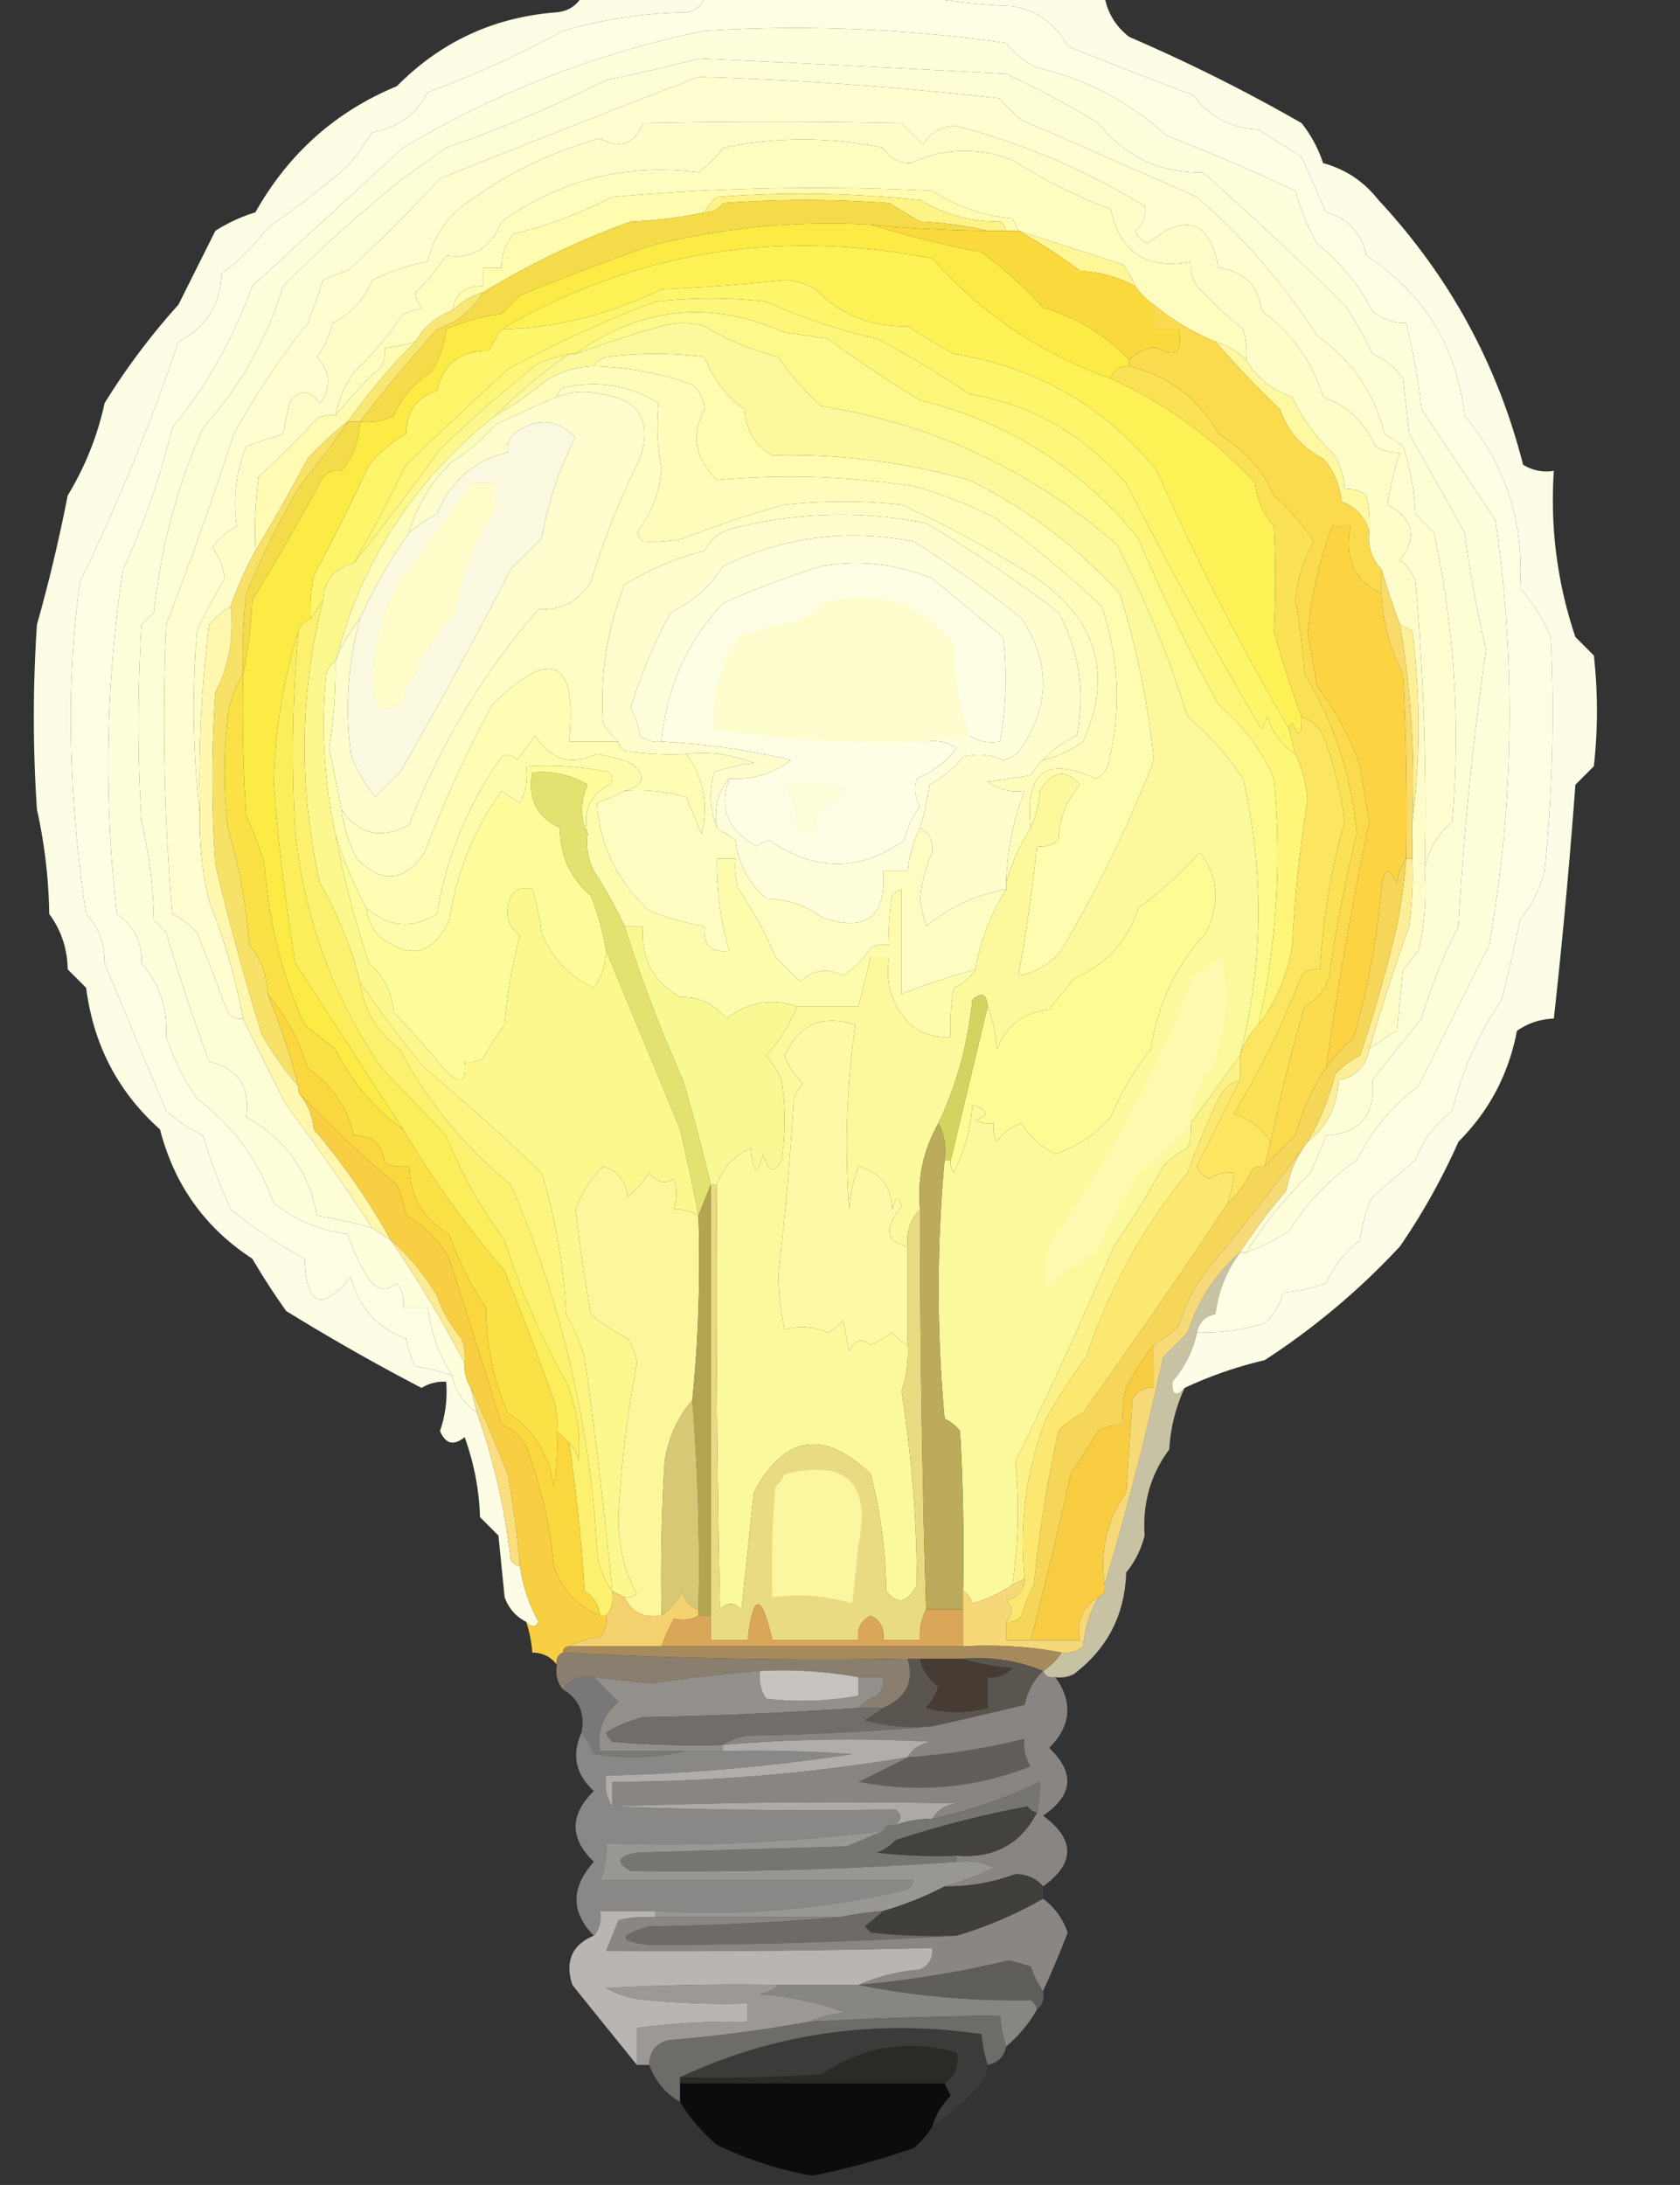 <svg xmlns="http://www.w3.org/2000/svg" width="273" height="355" style="shape-rendering:geometricPrecision;text-rendering:geometricPrecision;image-rendering:optimizeQuality;fill-rule:evenodd;clip-rule:evenodd"><rect width="100%" height="100%" fill="#333333" stroke="none"/><path style="opacity:.993" fill="#fefee7" d="M94.5-.5h20c-.381 1.431-1.381 2.264-3 2.5a77.045 77.045 0 0 0-20 3 163.139 163.139 0 0 1-22 10c-1.897 3.622-4.897 5.788-9 6.5a51.095 51.095 0 0 1-4 5.5 155.046 155.046 0 0 1-13 10 39.948 39.948 0 0 1-7.5 7.5c-.201 5.075-2.535 8.742-7 11a336.066 336.066 0 0 1-16 39 164.272 164.272 0 0 0-1.5 22.5 213.77 213.77 0 0 0 2.5 31.5c2.046 2.2 3.046 4.867 3 8 3.307 7.955 6.64 15.955 10 24a28.834 28.834 0 0 0 6 4 86.299 86.299 0 0 0 4.5 12 75.152 75.152 0 0 0 12 8c.246 7.717 2.746 8.717 7.5 3 1.292 4.954 4.292 8.288 9 10a15.28 15.28 0 0 0 1.5 4.5 31.91 31.91 0 0 1 6 1.5c.477 2.525 1.81 4.525 4 6 2.717 7.684 4.55 15.684 5.5 24 .383.556.883.889 1.5 1 .449 3.141 1.449 6.141 3 9-.47.963-1.136.963-2 0-1.673-.843-2.84-2.176-3.5-4l-1-10-3-3a41.664 41.664 0 0 0-2.5-13c-1.763 1.454-3.097 1.12-4-1a19.374 19.374 0 0 0 1-8 6.845 6.845 0 0 0-4 1 347.074 347.074 0 0 1-22-12.5 113.383 113.383 0 0 1-5.5-8.5c-7.672-4.982-12.672-11.982-15-21-6.821-6.084-10.821-13.75-12-23l-3-3c-.054-3.361-1.054-6.361-3-9a84.179 84.179 0 0 0-2-17c-.667-10-.667-20 0-30a263.27 263.27 0 0 0 5-21 48.599 48.599 0 0 0 6-15 110.61 110.61 0 0 1 12-16l6-12a26.76 26.76 0 0 1 6.5-3c5.383-9.558 13.05-16.391 23-20.5 7.145-7.239 15.812-11.239 26-12 1.82-.2 3.153-1.034 4-2.5Z"/><path style="opacity:1" fill="#fefee4" d="M114.5-.5h36c4.482.826 9.149 1.326 14 1.5 4.103.712 7.103 2.878 9 6.5a985.174 985.174 0 0 0 20.5 8c2.565 3.533 6.065 5.367 10.5 5.5l7 4.5c1.336 3.01 2.669 6.01 4 9 3.6.98 5.767 3.313 6.5 7 9.384 6.088 14.717 14.754 16 26 6.688 8.064 9.688 17.397 9 28a30.325 30.325 0 0 1 5 8c.61 12.687.277 25.354-1 38-.767 2.98-2.1 5.646-4 8a269.937 269.937 0 0 1-3 13c-3.731 5.467-6.398 11.467-8 18-2.77 2.101-4.77 4.768-6 8l-7 6a22.508 22.508 0 0 0-2 7c-2.405 1.903-4.239 4.236-5.5 7a26.724 26.724 0 0 1-7 1.5c-.496 1.996-1.496 3.663-3 5a33.724 33.724 0 0 1-11 1.5c.287-1.621 1.287-2.621 3-3 .497-3.762 1.831-7.095 4-10h1a35.576 35.576 0 0 0 7-3.5c2.887-4.631 6.553-8.464 11-11.5 2.412-4.859 5.745-8.859 10-12l11.5-23c4.026-22.96 4.36-45.96 1-69l-12-18a104.755 104.755 0 0 0-2.5-14c-2.082.028-3.916-.639-5.5-2-2.243-4.248-5.243-7.914-9-11a35.3 35.3 0 0 1-3.5-8.5 373.783 373.783 0 0 0-21-9c-6-5.5-13-9.168-21-11a14.505 14.505 0 0 1-5-4 239.614 239.614 0 0 0-49-2c-17.33 3.558-33.663 9.891-49 19A28334.324 28334.324 0 0 0 41 46.5c-3.053 8.446-7.387 16.112-13 23a126.4 126.4 0 0 1-8 23c-2.845 18.575-3.178 37.241-1 56 2.788 1.912 4.121 4.579 4 8 2.937 3.384 4.27 7.384 4 12a42.404 42.404 0 0 0 5 10c5.87 4.376 10.036 10.042 12.5 17 3.535 2.767 7.535 4.434 12 5a27.015 27.015 0 0 0 4 8c1.276 1.145 2.609 1.145 4 0 .929 1.189 1.262 2.522 1 4h4c.555 4.08 1.888 7.747 4 11a31.91 31.91 0 0 0-6-1.5 15.28 15.28 0 0 1-1.5-4.5c-4.708-1.712-7.708-5.046-9-10-4.754 5.717-7.254 4.717-7.5-3a75.152 75.152 0 0 1-12-8 86.299 86.299 0 0 1-4.5-12 28.834 28.834 0 0 1-6-4c-3.36-8.045-6.693-16.045-10-24 .046-3.133-.954-5.8-3-8a213.77 213.77 0 0 1-2.5-31.5c-.015-7.54.485-15.04 1.5-22.5a336.066 336.066 0 0 0 16-39c4.465-2.258 6.799-5.925 7-11a39.948 39.948 0 0 0 7.5-7.5 155.046 155.046 0 0 0 13-10 51.095 51.095 0 0 0 4-5.5c4.103-.712 7.103-2.878 9-6.5a163.139 163.139 0 0 0 22-10 77.045 77.045 0 0 1 20-3c1.619-.236 2.619-1.069 3-2.5Zm-38 79h4c.16 1.7-.007 3.366-.5 5a40.981 40.981 0 0 0-6 16 50.15 50.15 0 0 0-8.5 14c-1.32 1.77-2.82 2.103-4.5 1-.932-7.487.568-14.487 4.5-21a186.274 186.274 0 0 0 11-15Zm51 49c3.35-.165 6.683.002 10 .5a19.887 19.887 0 0 1-4 3.5c-.929 1.189-1.262 2.522-1 4h-3c.213-2.951-.454-5.618-2-8Zm30-8c-2.559-.302-4.893.032-7 1a191.322 191.322 0 0 1-34.5-2c-.312-5.437 1.021-10.437 4-15a40.703 40.703 0 0 1 9.5-2.5 8.906 8.906 0 0 0 4-3c8.749-2.4 15.916-.232 21.5 6.5.012 5.244.845 10.244 2.5 15Z"/><path style="opacity:.995" fill="#fefee8" d="M150.5-.5h29c.501 2.655 1.834 4.822 4 6.5a274.085 274.085 0 0 1 28 14 20.888 20.888 0 0 1 3.5 6.5c3.654.995 6.654 2.995 9 6 11.5 12.333 19.333 26.666 23.5 43 1.545.952 3.212 1.285 5 1-.618 9.24.549 18.24 3.5 27l3 3c.667 6 .667 12 0 18l-3 3a1055.815 1055.815 0 0 1-3.5 38 10.776 10.776 0 0 0-6 2c-1.334 7.003-4.501 13.003-9.5 18a105.545 105.545 0 0 1-9.5 17 116.745 116.745 0 0 1-22 18.5 65.678 65.678 0 0 0-13 4.5c-1.395 1.554-2.061 1.221-2-1 2.025-2.337 3.359-5.003 4-8a33.724 33.724 0 0 0 11-1.5c1.504-1.337 2.504-3.004 3-5 2.4-.186 4.734-.686 7-1.5 1.261-2.764 3.095-5.097 5.5-7 .29-2.452.956-4.785 2-7l7-6c1.23-3.232 3.23-5.899 6-8 1.602-6.533 4.269-12.533 8-18a269.937 269.937 0 0 0 3-13c1.9-2.354 3.233-5.02 4-8a255.552 255.552 0 0 0 1-38 30.325 30.325 0 0 0-5-8c.688-10.603-2.312-19.936-9-28-1.283-11.246-6.616-19.912-16-26-.733-3.687-2.9-6.02-6.5-7-1.331-2.99-2.664-5.99-4-9l-7-4.5c-4.435-.133-7.935-1.967-10.5-5.5a985.174 985.174 0 0 1-20.5-8c-1.897-3.622-4.897-5.788-9-6.5-4.851-.174-9.518-.674-14-1.5Z"/><path style="opacity:1" fill="#fefedc" d="M202.5 203.5a71.27 71.27 0 0 1 10.5-13l2.5-6c5.573-.408 8.073-3.408 7.5-9l8-10a89.017 89.017 0 0 1 6-15 514.163 514.163 0 0 1 4.5-45 187.118 187.118 0 0 1-3.5-19c-3.014-5.365-6.014-10.699-9-16l-1-9c-1.262-1.803-2.929-3.136-5-4a60.6 60.6 0 0 0-4.5-8 698.006 698.006 0 0 0-23-21.5c-7.034.118-12.701-2.549-17-8a160.131 160.131 0 0 0-15-8 5028.346 5028.346 0 0 0-50-2.5 244.957 244.957 0 0 1-15 3.5 209.744 209.744 0 0 1-26 11l-7 5A233.213 233.213 0 0 0 46 46.5c-2.623 8.626-6.956 16.292-13 23-4.203 9.47-6.87 19.47-8 30l-2 2a256.237 256.237 0 0 0 0 32 75.552 75.552 0 0 1 2 16l2 2a329.197 329.197 0 0 0 7 21c4.706 1.105 6.706 4.105 6 9 6.406 3.56 10.24 8.894 11.5 16 3.04.51 6.04 1.177 9 2l3 2a189.736 189.736 0 0 1 12 20c-.067 1.459.266 2.792 1 4l1 4c-2.19-1.475-3.523-3.475-4-6-2.112-3.253-3.445-6.92-4-11h-4c.262-1.478-.071-2.811-1-4-1.391 1.145-2.724 1.145-4 0a27.015 27.015 0 0 1-4-8c-4.465-.566-8.465-2.233-12-5-2.464-6.958-6.63-12.624-12.5-17a42.404 42.404 0 0 1-5-10c.27-4.616-1.063-8.616-4-12 .121-3.421-1.212-6.088-4-8-2.178-18.759-1.845-37.425 1-56a126.4 126.4 0 0 0 8-23c5.613-6.888 9.947-14.554 13-23 8.219-7.556 16.385-15.056 24.5-22.5 15.337-9.109 31.67-15.442 49-19a239.614 239.614 0 0 1 49 2 14.505 14.505 0 0 0 5 4c8 1.832 15 5.5 21 11a373.783 373.783 0 0 1 21 9 35.3 35.3 0 0 0 3.5 8.5c3.757 3.086 6.757 6.752 9 11 1.584 1.361 3.418 2.028 5.5 2a104.755 104.755 0 0 1 2.5 14l12 18c3.36 23.04 3.026 46.04-1 69l-11.5 23c-4.255 3.141-7.588 7.141-10 12-4.447 3.036-8.113 6.869-11 11.5a35.576 35.576 0 0 1-7 3.5Zm-126-125a186.274 186.274 0 0 1-11 15c-3.932 6.513-5.432 13.513-4.5 21 1.68 1.103 3.18.77 4.5-1a50.15 50.15 0 0 1 8.5-14 40.981 40.981 0 0 1 6-16c.493-1.634.66-3.3.5-5h-4Zm51 49c1.546 2.382 2.213 5.049 2 8h3c-.262-1.478.071-2.811 1-4a19.887 19.887 0 0 0 4-3.5 50.464 50.464 0 0 0-10-.5Zm30-8c-2.559-.302-4.893.032-7 1a191.322 191.322 0 0 1-34.5-2c-.312-5.437 1.021-10.437 4-15a40.703 40.703 0 0 1 9.5-2.5 8.906 8.906 0 0 0 4-3c8.749-2.4 15.916-.232 21.5 6.5.012 5.244.845 10.244 2.5 15Z"/><path style="opacity:1" fill="#fefed6" d="M202.5 203.5h-1a80.97 80.97 0 0 1 7.5-10c.533-3.005 1.7-5.672 3.5-8 3.165-2.441 4.831-5.774 5-10 2.764-.499 4.431-2.165 5-5a30.786 30.786 0 0 1 4.5-3l1-10 2.5-3a43.117 43.117 0 0 0 1-13c.462-3.187 1.962-5.854 4.5-8 1.35-15.87.35-31.536-3-47l-3-3a40.225 40.225 0 0 0-2-11l-3-2c-1.68-6.684-5.347-12.017-11-16A104.873 104.873 0 0 0 194.5 32 4244.076 4244.076 0 0 0 166 19.5a24.29 24.29 0 0 1-3.5-3.5 572.868 572.868 0 0 0-49-3.5 3448.59 3448.59 0 0 0-42 16.5 251.69 251.69 0 0 1-15 15 28.83 28.83 0 0 0-4 1.5 135.541 135.541 0 0 1-2.5 7 131.297 131.297 0 0 0-12 18 615.611 615.611 0 0 1-11 31 372.854 372.854 0 0 0 1 47 13.923 13.923 0 0 1 4 3 710.513 710.513 0 0 1 5 13c.67.752 1.504 1.086 2.5 1a564.281 564.281 0 0 0 7 14 457.635 457.635 0 0 1 14 20 87.877 87.877 0 0 0-9-2c-1.26-7.106-5.094-12.44-11.5-16 .706-4.895-1.294-7.895-6-9a329.197 329.197 0 0 1-7-21l-2-2a75.552 75.552 0 0 0-2-16 256.237 256.237 0 0 1 0-32l2-2c1.13-10.53 3.797-20.53 8-30 6.044-6.708 10.377-14.374 13-23A233.213 233.213 0 0 1 65.5 29l7-5a209.744 209.744 0 0 0 26-11 244.957 244.957 0 0 0 15-3.5c16.664.75 33.331 1.583 50 2.5a160.131 160.131 0 0 1 15 8c4.299 5.451 9.966 8.118 17 8a698.006 698.006 0 0 1 23 21.5 60.6 60.6 0 0 1 4.5 8c2.071.864 3.738 2.197 5 4l1 9c2.986 5.301 5.986 10.635 9 16a187.118 187.118 0 0 0 3.5 19 514.163 514.163 0 0 0-4.5 45 89.017 89.017 0 0 0-6 15l-8 10c.573 5.592-1.927 8.592-7.5 9l-2.5 6a71.27 71.27 0 0 0-10.5 13Zm-126-125a186.274 186.274 0 0 1-11 15c-3.932 6.513-5.432 13.513-4.5 21 1.68 1.103 3.18.77 4.5-1a50.15 50.15 0 0 1 8.5-14 40.981 40.981 0 0 1 6-16c.493-1.634.66-3.3.5-5h-4Zm51 49c1.546 2.382 2.213 5.049 2 8h3c-.262-1.478.071-2.811 1-4a19.887 19.887 0 0 0 4-3.5 50.464 50.464 0 0 0-10-.5Zm30-8c-2.559-.302-4.893.032-7 1a191.322 191.322 0 0 1-34.5-2c-.312-5.437 1.021-10.437 4-15a40.703 40.703 0 0 1 9.5-2.5 8.906 8.906 0 0 0 4-3c8.749-2.4 15.916-.232 21.5 6.5.012 5.244.845 10.244 2.5 15Z"/><path style="opacity:1" fill="#fefed1" d="M231.5 141.5a417.802 417.802 0 0 0-1.5-47 6.977 6.977 0 0 0-2.5-3.5c2.881-3.707 2.214-6.707-2-9 .331-2.636.998-5.469 2-8.5a6.846 6.846 0 0 1-4-1c-1.698-3.864-4.531-6.53-8.5-8-1.752-5.758-5.085-10.425-10-14-.469-4.089-2.802-6.422-7-7-1.414-7.668-5.247-9-11.5-4-1-.333-1.667-1-2-2 1.333-1.12 1.833-2.453 1.5-4a111.937 111.937 0 0 0-30.5-13c-2.412-.094-4.245.906-5.5 3l-3.5-3.5a1005.578 1005.578 0 0 0-42 0c-1.378 3.43-3.711 4.263-7 2.5-8.47 2.321-16.136 6.154-23 11.5-2.565 2.295-4.231 5.128-5 8.5a38.05 38.05 0 0 0-9 3c-1.304 3.138-3.471 5.471-6.5 7a14.317 14.317 0 0 1-2.5 5.5c2.241 2.428 2.408 4.928.5 7.5-1.851-2.281-3.518-2.281-5 0l-1 5-6 2c-1.685 4.28-2.185 8.614-1.5 13-1.573.735-2.907 1.901-4 3.5a9.818 9.818 0 0 1 2 5 102.6 102.6 0 0 0-4.5 8.5c-.825 10.175-.658 20.175.5 30a53.035 53.035 0 0 0 1.5 14 100.327 100.327 0 0 1 5.5 19c-.996.086-1.83-.248-2.5-1a710.513 710.513 0 0 0-5-13 13.923 13.923 0 0 0-4-3 372.854 372.854 0 0 1-1-47 615.611 615.611 0 0 0 11-31 131.297 131.297 0 0 1 12-18 135.541 135.541 0 0 0 2.5-7 28.83 28.83 0 0 1 4-1.5 251.69 251.69 0 0 0 15-15 3448.59 3448.59 0 0 1 42-16.5 572.868 572.868 0 0 1 49 3.5 24.29 24.29 0 0 0 3.5 3.5c9.471 4.112 18.971 8.28 28.5 12.5A104.873 104.873 0 0 1 214 54.5c5.653 3.983 9.32 9.316 11 16l3 2a40.225 40.225 0 0 1 2 11l3 3c3.35 15.464 4.35 31.13 3 47-2.538 2.146-4.038 4.813-4.5 8Zm-155-63a186.274 186.274 0 0 1-11 15c-3.932 6.513-5.432 13.513-4.5 21 1.68 1.103 3.18.77 4.5-1a50.15 50.15 0 0 1 8.5-14 40.981 40.981 0 0 1 6-16c.493-1.634.66-3.3.5-5h-4Zm51 49c1.546 2.382 2.213 5.049 2 8h3c-.262-1.478.071-2.811 1-4a19.887 19.887 0 0 0 4-3.5 50.464 50.464 0 0 0-10-.5Zm30-8c-2.559-.302-4.893.032-7 1a191.322 191.322 0 0 1-34.5-2c-.312-5.437 1.021-10.437 4-15a40.703 40.703 0 0 1 9.5-2.5 8.906 8.906 0 0 0 4-3c8.749-2.4 15.916-.232 21.5 6.5.012 5.244.845 10.244 2.5 15Z"/><path style="opacity:1" fill="#fefdc9" d="M231.5 141.5a43.117 43.117 0 0 1-1 13l-2.5 3-1 10a30.786 30.786 0 0 0-4.5 3 344.244 344.244 0 0 1 6.5-20c.499-3.652.665-7.318.5-11v-6c1.323-10.174 1.323-20.507 0-31a43.836 43.836 0 0 0-2-1 138.503 138.503 0 0 1-3-9c-1.574-1.602-2.241-3.602-2-6a18.452 18.452 0 0 0-.5-6c-1.011-.837-2.178-1.17-3.5-1-.086-2.177-.753-4.177-2-6-2.777-2.603-4.944-5.603-6.5-9-3.243-1.077-5.743-3.077-7.5-6a12.93 12.93 0 0 0-.5-5 74.931 74.931 0 0 1-7.5-7 6.845 6.845 0 0 1-1-4c-7.096 1.405-11.43-1.428-13-8.5a89.667 89.667 0 0 1-16-8c-5.599-2.138-11.099-1.971-16.5.5-1.971.032-3.471-.802-4.5-2.5-8.679-1.782-17.346-1.782-26 0a16.66 16.66 0 0 1-4 4c-11.684-1.496-22.351 1.17-32 8-1.766 4.331-4.766 6.165-9 5.5a34.857 34.857 0 0 1-5 6 4.938 4.938 0 0 0 1 2.5l-3 1a54.911 54.911 0 0 1-8 9.5c-1.51 2.156-2.51 4.49-3 7a4.932 4.932 0 0 0-3 .5 173.678 173.678 0 0 1-9.5 9.5 72.444 72.444 0 0 0-.5 12 54.796 54.796 0 0 0-4 9c-1.294.79-2.46 1.79-3.5 3a199.754 199.754 0 0 0-1.5 31c-1.158-9.825-1.325-19.825-.5-30a102.6 102.6 0 0 1 4.5-8.5 9.818 9.818 0 0 0-2-5c1.093-1.599 2.427-2.765 4-3.5-.685-4.386-.185-8.72 1.5-13l6-2 1-5c1.482-2.281 3.149-2.281 5 0 1.908-2.572 1.741-5.072-.5-7.5a14.317 14.317 0 0 0 2.5-5.5c3.029-1.529 5.196-3.862 6.5-7a38.05 38.05 0 0 1 9-3c.769-3.372 2.435-6.205 5-8.5 6.864-5.346 14.53-9.179 23-11.5 3.289 1.763 5.622.93 7-2.5 13.947-.292 27.947-.292 42 0l3.5 3.5c1.255-2.094 3.088-3.094 5.5-3a111.937 111.937 0 0 1 30.5 13c.333 1.547-.167 2.88-1.5 4 .333 1 1 1.667 2 2 6.253-5 10.086-3.668 11.5 4 4.198.578 6.531 2.911 7 7 4.915 3.575 8.248 8.242 10 14 3.969 1.47 6.802 4.136 8.5 8a6.846 6.846 0 0 0 4 1c-1.002 3.031-1.669 5.864-2 8.5 4.214 2.293 4.881 5.293 2 9a6.977 6.977 0 0 1 2.5 3.5 417.802 417.802 0 0 1 1.5 47Zm-155-63a186.274 186.274 0 0 1-11 15c-3.932 6.513-5.432 13.513-4.5 21 1.68 1.103 3.18.77 4.5-1a50.15 50.15 0 0 1 8.5-14 40.981 40.981 0 0 1 6-16c.493-1.634.66-3.3.5-5h-4Zm81 41c-2.559-.302-4.893.032-7 1a191.322 191.322 0 0 1-34.5-2c-.312-5.437 1.021-10.437 4-15a40.703 40.703 0 0 1 9.5-2.5 8.906 8.906 0 0 0 4-3c8.749-2.4 15.916-.232 21.5 6.5.012 5.244.845 10.244 2.5 15Z"/><path style="opacity:1" fill="#fefdc0" d="M202.5 58.5a11.743 11.743 0 0 0-5-3 38.214 38.214 0 0 1-10-6 10.162 10.162 0 0 1-3-3 18.476 18.476 0 0 0-2-3.5 2887.852 2887.852 0 0 0-17-5.5 44.147 44.147 0 0 0-1-2c-4.73-.455-9.063-1.955-13-4.5a372.511 372.511 0 0 0-52 1 73.85 73.85 0 0 1-16 6c-1.361 1.584-2.028 3.418-2 5.5h-3v3c-2.867-.13-4.533 1.203-5 4-2.586.915-4.586 2.582-6 5a20.677 20.677 0 0 1-5 1 4.932 4.932 0 0 1-.5 3 84.022 84.022 0 0 0-7.5 8c.49-2.51 1.49-4.844 3-7a54.911 54.911 0 0 0 8-9.5l3-1a4.938 4.938 0 0 1-1-2.5 34.857 34.857 0 0 0 5-6c4.234.665 7.234-1.169 9-5.5 9.649-6.83 20.316-9.496 32-8a16.66 16.66 0 0 0 4-4c8.654-1.782 17.321-1.782 26 0 1.029 1.698 2.529 2.532 4.5 2.5 5.401-2.471 10.901-2.638 16.5-.5a89.667 89.667 0 0 0 16 8c1.57 7.072 5.904 9.905 13 8.5a6.845 6.845 0 0 0 1 4 74.931 74.931 0 0 0 7.5 7c.494 1.634.66 3.3.5 5Z"/><path style="opacity:1" fill="#fffcb0" d="M165.5 37.5h-2c-.111-.617-.444-1.117-1-1.5-4.699.03-9.033-1.137-13-3.5a182.06 182.06 0 0 0-33-.5c-.881.708-1.547 1.542-2 2.5-3.812.824-7.812 1.324-12 1.5a132.58 132.58 0 0 0-24 11.5 11.741 11.741 0 0 0-5 3c.467-2.797 2.133-4.13 5-4v-3h3c-.028-2.082.639-3.916 2-5.5a73.85 73.85 0 0 0 16-6 372.511 372.511 0 0 1 52-1c3.937 2.545 8.27 4.045 13 4.5.363.684.696 1.35 1 2Z"/><path style="opacity:1" fill="#fef387" d="M163.5 37.5h-3c-3.477-.823-7.144-1.323-11-1.5l-5-3c-9-.667-18-.667-27 0-.744 1.039-1.744 1.539-3 1.5.453-.958 1.119-1.792 2-2.5a182.06 182.06 0 0 1 33 .5c3.967 2.363 8.301 3.53 13 3.5.556.383.889.883 1 1.5Z"/><path style="opacity:1" fill="#fff797" d="M165.5 37.5c5.614 1.797 11.281 3.63 17 5.5a18.476 18.476 0 0 1 2 3.5c-2.747-1.466-5.747-2.3-9-2.5a85.141 85.141 0 0 0-10-6.5Z"/><path style="opacity:1" fill="#f5db49" d="M160.5 37.5a218.138 218.138 0 0 1-19-1 118.03 118.03 0 0 0-36 3.5 484.795 484.795 0 0 0-21 8l-3 3c-3.2.4-6.2 1.234-9 2.5-.254 2.514-1.087 4.848-2.5 7-2.69 1.694-4.69 4.027-6 7-1.7.906-3.533 1.24-5.5 1a255.307 255.307 0 0 1 12.5-15c3.243-1.077 5.743-3.077 7.5-6a132.58 132.58 0 0 1 24-11.5c4.188-.176 8.188-.676 12-1.5 1.256.039 2.256-.461 3-1.5 9-.667 18-.667 27 0l5 3c3.856.177 7.523.677 11 1.5Z"/><path style="opacity:1" fill="#fad93d" d="M141.5 36.5c6.315.61 12.649.943 19 1h5a85.141 85.141 0 0 1 10 6.5c3.253.2 6.253 1.034 9 2.5a10.162 10.162 0 0 0 3 3v4h4c.714 3.746-.453 4.746-3.5 3-1.833.019-3.333.685-4.5 2-3.838-4.09-8.505-6.924-14-8.5a63.706 63.706 0 0 0-10-9 177.439 177.439 0 0 1-18-4.5Z"/><path style="opacity:1" fill="#fdf156" d="M180.5 61.5c8.872 4.04 16.706 9.706 23.5 17 .249 2.677 1.249 5.01 3 7 .3 5.686.3 11.353 0 17a164.537 164.537 0 0 0 4.5 14c.087 3.098-.413 3.432-1.5 1-.399.228-.565.562-.5 1a414.683 414.683 0 0 1-21.5-42c-8.527-10.507-19.527-16.84-33-19a86.003 86.003 0 0 1-7.5-4.5c-5.914.143-10.914-1.857-15-6a10.413 10.413 0 0 0-5-1.5 311.187 311.187 0 0 1-20 1.5c-8.411 4.103-17.078 6.27-26 6.5 21.587-12.59 44.92-16.423 70-11.5 8.004 9 17.671 15.5 29 19.5Z"/><path style="opacity:1" fill="#fdf56a" d="m209.5 118.5 1 4c-2.208-1.394-3.708-3.394-4.5-6l-1 2a764.601 764.601 0 0 1-22-40c-6.876-7.915-15.376-12.749-25.5-14.5a166.664 166.664 0 0 0-15-9 89.473 89.473 0 0 1-18-6c-6-.667-12-.667-18 0a195.086 195.086 0 0 0-24 11A1830.288 1830.288 0 0 0 66 75.5a246.8 246.8 0 0 1-8.5 16c-3.146.81-4.813 2.81-5 6l-2 3c-.163-2.357.003-4.69.5-7 3.2-5.96 6.2-11.96 9-18a21.52 21.52 0 0 1 6-5c.018-3.57 1.685-5.904 5-7 1.01-4.401 3.844-6.568 8.5-6.5a19.606 19.606 0 0 1 2-3.5c8.922-.23 17.589-2.397 26-6.5a311.187 311.187 0 0 0 20-1.5c1.799.077 3.466.577 5 1.5 4.086 4.143 9.086 6.143 15 6a86.003 86.003 0 0 0 7.5 4.5c13.473 2.16 24.473 8.493 33 19a414.683 414.683 0 0 0 21.5 42Z"/><path style="opacity:1" fill="#f9e773" d="M78.5 47.5c-1.757 2.923-4.257 4.923-7.5 6a255.307 255.307 0 0 0-12.5 15h-2a101.697 101.697 0 0 1 11-13c1.414-2.418 3.414-4.085 6-5a11.741 11.741 0 0 1 5-3Z"/><path style="opacity:1" fill="#fefcaf" d="M167.5 134.5c-1.027-9.051 2.473-11.718 10.5-8 .945-.405 1.612-1.072 2-2 2.241-8.794 1.908-17.461-1-26A180.876 180.876 0 0 0 161.5 84a76.692 76.692 0 0 0-13-5c-10.884-1.647-21.551-1.98-32-1-3.593-3.533-4.259-7.366-2-11.5-.137-1.607-.804-2.94-2-4a50.678 50.678 0 0 0-16-3c.418-.722 1.084-1.222 2-1.5a64.247 64.247 0 0 1 16 0c1.342 3.542 3.508 6.375 6.5 8.5.164 3.34 1.664 5.84 4.5 7.5 10.513-.324 21.179 1.009 32 4 9.254 4.57 17.421 10.736 24.5 18.5a138.42 138.42 0 0 1 5.5 27c-3.969 10.276-8.803 20.276-14.5 30-1.793 2.808-4.293 4.474-7.5 5a280.395 280.395 0 0 0 3-21c1.322.17 2.489-.163 3.5-1 .116-3.432 1.283-6.432 3.5-9-2.375-2.623-4.541-2.289-6.5 1-.191 2.208-.691 4.208-1.5 6Z"/><path style="opacity:1" fill="#fdf98a" d="M204.5 166.5a11.445 11.445 0 0 0-3 5c3.8-14.865 3.967-29.865.5-45a47.292 47.292 0 0 0-9-10 169.788 169.788 0 0 0-11.5-28c-13.824-12.078-29.824-19.578-48-22.5a39.8 39.8 0 0 1-7-8 44.32 44.32 0 0 1-12-5 12.5 12.5 0 0 0-7 0 192.269 192.269 0 0 0-14 4.5c10.651-7.653 21.985-8.82 34-3.5l7 1a179.568 179.568 0 0 0 15 10c14.455 3.629 26.288 11.129 35.5 22.5a286.444 286.444 0 0 0 13 27c3.973 3.285 6.973 7.285 9 12 1.302 13.605.469 26.938-2.5 40Z"/><path style="opacity:1" fill="#fefcba" d="M96.5 59.5a50.678 50.678 0 0 1 16 3c1.196 1.06 1.863 2.393 2 4-2.259 4.134-1.593 7.967 2 11.5 10.449-.98 21.116-.647 32 1a76.692 76.692 0 0 1 13 5A180.876 180.876 0 0 1 179 98.5c2.908 8.539 3.241 17.206 1 26-.388.928-1.055 1.595-2 2-8.027-3.718-11.527-1.051-10.5 8a32.445 32.445 0 0 0-4 9c.148-5.25 1.148-10.25 3-15-2.25.319-4.25-.181-6-1.5l7-1c.566-.995 1.233-1.828 2-2.5a19.209 19.209 0 0 0 6.5-3c4.848-10.803 2.348-19.636-7.5-26.5a175.563 175.563 0 0 0-22-12 90.496 90.496 0 0 0-19 0 173.148 173.148 0 0 0-16.5 5.5c-2.199.46-4.366.627-6.5.5a3.647 3.647 0 0 1-1-1.5c2.413-3.07 3.746-6.57 4-10.5a34.52 34.52 0 0 1-.5-10.5c-4.71-2.943-9.876-3.776-15.5-2.5-.556.383-.89.883-1 1.5a236.129 236.129 0 0 0-10 4.5 29.946 29.946 0 0 1-7 6c-3.38 3.21-5.713 7.043-7 11.5a84.898 84.898 0 0 0-8 14 25.178 25.178 0 0 0-4 7c4.108-16.144 12.775-29.477 26-40a53.58 53.58 0 0 0 8-5.5 15.022 15.022 0 0 1 8-2.5Z"/><path style="opacity:1" fill="#fefdc3" d="M169.5 123.5c1.5-1.679 3.333-3.012 5.5-4 1.356-7.112.356-13.779-3-20A235.002 235.002 0 0 0 150.5 85c-10.729-2.108-21.396-1.775-32 1-1.803.637-3.136 1.803-4 3.5a45.538 45.538 0 0 0-13 5.5c-2.84 7.209-4.006 14.709-3.5 22.5.698 1.191 1.531 2.191 2.5 3h-8c1.3-13.433-2.866-15.433-12.5-6a196.532 196.532 0 0 0-11 24c-3.291 4.794-6.958 5.127-11 1a22.39 22.39 0 0 1-2.5-8c2.792 4.113 6.46 4.947 11 2.5 4.976-12.964 11.976-24.63 21-35 3.732.188 6.566-1.312 8.5-4.5a130.867 130.867 0 0 1 8-20c2.011-6.152-.156-9.652-6.5-10.5a11.596 11.596 0 0 0-7 .5c.11-.617.444-1.117 1-1.5 5.624-1.276 10.79-.443 15.5 2.5a34.52 34.52 0 0 0 .5 10.5c-.254 3.93-1.587 7.43-4 10.5a3.647 3.647 0 0 0 1 1.5c2.134.127 4.301-.04 6.5-.5a173.148 173.148 0 0 1 16.5-5.5 90.496 90.496 0 0 1 19 0 175.563 175.563 0 0 1 22 12c9.848 6.864 12.348 15.697 7.5 26.5a19.209 19.209 0 0 1-6.5 3Zm-12-4c-2.559-.302-4.893.032-7 1a191.322 191.322 0 0 1-34.5-2c-.312-5.437 1.021-10.437 4-15a40.703 40.703 0 0 1 9.5-2.5 8.906 8.906 0 0 0 4-3c8.749-2.4 15.916-.232 21.5 6.5.012 5.244.845 10.244 2.5 15Z"/><path style="opacity:1" fill="#fefdce" d="M55.5 131.5c-.66-3.325-1.326-6.658-2-10a82.585 82.585 0 0 0 1-14 25.178 25.178 0 0 1 4-7c-1.963 7.193-2.463 14.526-1.5 22a22.146 22.146 0 0 0 4 7l4-4a785.925 785.925 0 0 0 18-33l5-5A60.105 60.105 0 0 1 93.5 71c-3.118-3.037-6.451-3.203-10-.5-.886.825-1.219 1.825-1 3-5.487 1.313-9.32 4.647-11.5 10a30.85 30.85 0 0 0-4.5 3c1.287-4.457 3.62-8.29 7-11.5a29.946 29.946 0 0 0 7-6c3.393-1.62 6.727-3.12 10-4.5a11.596 11.596 0 0 1 7-.5c6.344.848 8.511 4.348 6.5 10.5a130.867 130.867 0 0 0-8 20c-1.934 3.188-4.768 4.688-8.5 4.5-9.024 10.37-16.024 22.036-21 35-4.54 2.447-8.208 1.613-11-2.5Z"/><path style="opacity:1" fill="#fdf678" d="M210.5 122.5a22.59 22.59 0 0 1 2 7.5 202.453 202.453 0 0 0-2.5 23.5c-.792 4.907-2.626 9.241-5.5 13 2.969-13.062 3.802-26.395 2.5-40-2.027-4.715-5.027-8.715-9-12a286.444 286.444 0 0 1-13-27c-9.212-11.371-21.045-18.871-35.5-22.5a179.568 179.568 0 0 1-15-10l-7-1c-12.015-5.32-23.349-4.153-34 3.5h-1a42.618 42.618 0 0 0-5 1.5 233.174 233.174 0 0 0-16 14 510.105 510.105 0 0 1-14 18.5 246.8 246.8 0 0 0 8.5-16A1830.288 1830.288 0 0 1 82.5 60a195.086 195.086 0 0 1 24-11c6-.667 12-.667 18 0a89.473 89.473 0 0 0 18 6 166.664 166.664 0 0 1 15 9c10.124 1.751 18.624 6.585 25.5 14.5a764.601 764.601 0 0 0 22 40l1-2c.792 2.606 2.292 4.606 4.5 6Z"/><path style="opacity:1" fill="#fffbb2" d="M67.5 55.5a101.697 101.697 0 0 0-11 13c-2.25 1.744-4.417 3.744-6.5 6a313.86 313.86 0 0 1-8.5 15 72.444 72.444 0 0 1 .5-12 173.678 173.678 0 0 0 9.5-9.5 4.932 4.932 0 0 1 3-.5 84.022 84.022 0 0 1 7.5-8c.483-.948.65-1.948.5-3a20.677 20.677 0 0 0 5-1Z"/><path style="opacity:1" fill="#fef8a3" d="M197.5 55.5a11.743 11.743 0 0 1 5 3c1.757 2.923 4.257 4.923 7.5 6 1.556 3.397 3.723 6.397 6.5 9 1.247 1.823 1.914 3.823 2 6 1.322-.17 2.489.163 3.5 1 .495 1.973.662 3.973.5 6-.554-2.389-2.054-4.055-4.5-5-.249-2.677-1.249-5.01-3-7-3.42-1.751-5.754-4.418-7-8a162.038 162.038 0 0 1-10.5-11Z"/><path style="opacity:.979" fill="#fefde2" d="M58.5 100.5a84.898 84.898 0 0 1 8-14 30.85 30.85 0 0 1 4.5-3c2.18-5.353 6.013-8.687 11.5-10-.219-1.175.114-2.175 1-3 3.549-2.703 6.882-2.537 10 .5A60.105 60.105 0 0 0 88 87.5l-5 5a785.925 785.925 0 0 1-18 33l-4 4a22.146 22.146 0 0 1-4-7c-.963-7.474-.463-14.807 1.5-22Zm18-22a186.274 186.274 0 0 1-11 15c-3.932 6.513-5.432 13.513-4.5 21 1.68 1.103 3.18.77 4.5-1a50.15 50.15 0 0 1 8.5-14 40.981 40.981 0 0 1 6-16c.493-1.634.66-3.3.5-5h-4Z"/><path style="opacity:1" fill="#fbe254" d="M183.5 59.5c6.402 1.565 11.235 5.232 14.5 11 4.109 2.437 7.109 5.77 9 10a34.692 34.692 0 0 1 6.5 7.5c-1.683 2.868-2.683 6.034-3 9.5a122.515 122.515 0 0 1 1.5 12c4.769 7.909 7.602 16.576 8.5 26a215.036 215.036 0 0 0-4.5 23c-.611 2.25-1.944 3.917-4 5a283.594 283.594 0 0 0-5.5 22c-1.396-2.209-3.396-3.709-6-4.5a139.302 139.302 0 0 0 11-22.5c.825-.886 1.825-1.219 3-1a112.825 112.825 0 0 1 4-24 59.149 59.149 0 0 0-3.5-14c-.72-1.556-1.887-2.556-3.5-3a164.537 164.537 0 0 1-4.5-14c.3-5.647.3-11.314 0-17-1.751-1.99-2.751-4.323-3-7-6.794-7.294-14.628-12.96-23.5-17 .473-1.406 1.473-2.073 3-2Z"/><path style="opacity:1" fill="#f4db49" d="M56.5 68.5h2c-.139 3.088-1.139 5.755-3 8-1.175-.219-2.175.114-3 1a417.67 417.67 0 0 1-11.5 20c-.176 4.188-.676 8.188-1.5 12a84.94 84.94 0 0 1 .5-13 136.975 136.975 0 0 1 9-18 99.938 99.938 0 0 0 7.5-10Z"/><path style="opacity:1" fill="#fefeda" d="M149.5 134.5a21.17 21.17 0 0 0-2 7h-4c.549 7.534-2.785 10.034-10 7.5-2.639-1.946-5.639-2.946-9-3-2.848-2.529-4.515-5.696-5-9.5a185.977 185.977 0 0 0-3-2c-.536-3.198.131-5.865 2-8-1.716 4.838-.216 8.505 4.5 11a3.943 3.943 0 0 1 2-1c7.401 5.16 14.735 5.16 22 0a14.325 14.325 0 0 1 2.5-5.5c-.83-1.465-.996-2.965-.5-4.5 2.612-1.115 4.779-2.782 6.5-5-1.545-.952-3.212-1.285-5-1 2.107-.968 4.441-1.302 7-1 1.419.951 3.085 1.284 5 1a56.723 56.723 0 0 0 .5-17L151.5 94c-5.776-2.394-11.776-3.06-18-2a146.21 146.21 0 0 0-16 6c-5.908 6.319-9.241 13.819-10 22.5-1.322.17-2.489-.163-3.5-1a15.256 15.256 0 0 0-1.5-4.5 82.135 82.135 0 0 1 6.5-15.5c3.572-1.697 6.405-4.197 8.5-7.5 9.923-4.808 20.257-6.141 31-4a170.338 170.338 0 0 1 17.5 12.5c4.667 7 4.667 14 0 21-.739 1.074-1.739 1.741-3 2-2.12-.959-4.287-1.126-6.5-.5a17.842 17.842 0 0 1-5.5 4.5c-.29 2.42-.79 4.754-1.5 7Zm-22-7c1.546 2.382 2.213 5.049 2 8h3c-.262-1.478.071-2.811 1-4a19.887 19.887 0 0 0 4-3.5 50.464 50.464 0 0 0-10-.5Zm30-8c-2.559-.302-4.893.032-7 1a191.322 191.322 0 0 1-34.5-2c-.312-5.437 1.021-10.437 4-15a40.703 40.703 0 0 1 9.5-2.5 8.906 8.906 0 0 0 4-3c8.749-2.4 15.916-.232 21.5 6.5.012 5.244.845 10.244 2.5 15Z"/><path style="opacity:1" fill="#fcf89c" d="m201.5 171.5-8 11a8.43 8.43 0 0 1-.5 4 13.92 13.92 0 0 0-4 3 129.073 129.073 0 0 1-8 13 820.163 820.163 0 0 1-16 35 80.447 80.447 0 0 1-.5 20 20.303 20.303 0 0 1-6.5 3c-.278-.916-.778-1.582-1.5-2 .166-8.673 0-17.34-.5-26a7.248 7.248 0 0 0-2.5-2 226.989 226.989 0 0 1 0-42h1a2.428 2.428 0 0 0 .5 2 28.352 28.352 0 0 0 3-11c2.734.862 2.901 1.695.5 2.5a4.934 4.934 0 0 0 3 .5 4.934 4.934 0 0 0 .5 3c.991-1.439 2.324-2.439 4-3 1.422 2.244 3.256 3.91 5.5 5 3.519-1.18 6.519-3.18 9-6a45.457 45.457 0 0 1 6.5-11c1.097-7.319 4.097-13.652 9-19 2.315-4.669 1.981-9.002-1-13a63.726 63.726 0 0 1-10 9c-1.743 5.41-5.243 9.244-10.5 11.5l-4 5c-4.157.492-6.991 2.658-8.5 6.5-.186-2.536-.686-4.869-1.5-7-.206-2.049-1.039-2.383-2.5-1-.705 7.039-2.538 13.705-5.5 20-2.459 4.313-3.459 8.98-3 14-1.574 1.602-2.241 3.602-2 6-3.583-.674-3.916-2.841-1-6.5-.444-1.762-.944-1.595-1.5.5-.144-3.645-1.977-5.979-5.5-7a26.724 26.724 0 0 0-1.5 7c-.748-10.177-.415-20.177 1-30-5.353-1.719-9.187-.052-11.5 5a10.94 10.94 0 0 0 3 4.5 9.454 9.454 0 0 0-1.5 2.5 497.83 497.83 0 0 1-2.5 28.5 42.946 42.946 0 0 0 1 9c2.332-.649 4.666-.482 7 .5a7.248 7.248 0 0 0 2.5-2l1 5c.928-1.835 2.094-2.168 3.5-1a18.08 18.08 0 0 0 3.5-2c.708.881 1.542 1.547 2.5 2a19.522 19.522 0 0 1-1 7.5 205.484 205.484 0 0 1 2.5 31.5c-1.506 2.974-3.172 3.307-5 1a80.344 80.344 0 0 0-2.5-19c-7.681-7.331-14.014-6.331-19 3l-2 19c-1.22-1.211-2.387-1.211-3.5 0a2379.52 2379.52 0 0 1-.5-69c.939-2.741 2.773-4.741 5.5-6 .419 4.352 1.086 4.685 2 1 .84 2.964 1.84 3.297 3 1a42.479 42.479 0 0 0 0-13 15.645 15.645 0 0 0-2.5-4c2.189-2.387 3.856-5.053 5-8h10l2-8h3c-.701 4.319.466 7.986 3.5 11 1.897 1.516 4.064 2.183 6.5 2a32.462 32.462 0 0 1 .5-8c1.518-.663 2.685-1.663 3.5-3 .811-4.628 2.477-8.961 5-13v-1a32.445 32.445 0 0 1 4-9c.809-1.792 1.309-3.792 1.5-6 1.959-3.289 4.125-3.623 6.5-1-2.217 2.568-3.384 5.568-3.5 9-1.011.837-2.178 1.17-3.5 1a280.395 280.395 0 0 1-3 21c3.207-.526 5.707-2.192 7.5-5 5.697-9.724 10.531-19.724 14.5-30a138.42 138.42 0 0 0-5.5-27c-7.079-7.764-15.246-13.93-24.5-18.5-10.821-2.991-21.487-4.324-32-4-2.836-1.66-4.336-4.16-4.5-7.5-2.992-2.125-5.158-4.958-6.5-8.5a64.247 64.247 0 0 0-16 0c-.916.278-1.582.778-2 1.5a15.022 15.022 0 0 0-8 2.5 53.58 53.58 0 0 1-8 5.5 86.621 86.621 0 0 1 12-10h1a192.269 192.269 0 0 1 14-4.5 12.5 12.5 0 0 1 7 0 44.32 44.32 0 0 0 12 5 39.8 39.8 0 0 0 7 8c18.176 2.922 34.176 10.422 48 22.5a169.788 169.788 0 0 1 11.5 28 47.292 47.292 0 0 1 9 10c3.467 15.135 3.3 30.135-.5 45Z"/><path style="opacity:1" fill="#fcea45" d="M141.5 36.5a177.439 177.439 0 0 0 18 4.5 63.706 63.706 0 0 1 10 9c5.495 1.576 10.162 4.41 14 8.5v1c-1.527-.073-2.527.594-3 2-11.329-4-20.996-10.5-29-19.5-25.08-4.923-48.413-1.09-70 11.5a19.606 19.606 0 0 0-2 3.5c-4.656-.068-7.49 2.099-8.5 6.5-3.315 1.096-4.982 3.43-5 7a21.52 21.52 0 0 0-6 5c-2.8 6.04-5.8 12.04-9 18a24.939 24.939 0 0 0-.5 7c-1 .333-1.667 1-2 2-2.502 8.017-3.835 16.35-4 25 .73 9.713 1.896 19.38 3.5 29 5.846 9.034 11.68 18.034 17.5 27-4.658-3.338-8.325-7.671-11-13l-5-4c-3.725-8.235-5.892-16.901-6.5-26a57.686 57.686 0 0 0-3-8c-.5-7.659-.666-15.326-.5-23 .824-3.812 1.324-7.812 1.5-12a417.67 417.67 0 0 0 11.5-20c.825-.886 1.825-1.219 3-1 1.861-2.245 2.861-4.912 3-8 1.967.24 3.8-.094 5.5-1 1.31-2.973 3.31-5.306 6-7 1.413-2.152 2.246-4.486 2.5-7 2.8-1.266 5.8-2.1 9-2.5l3-3a484.795 484.795 0 0 1 21-8 118.03 118.03 0 0 1 36-3.5Z"/><path style="opacity:1" fill="#fdfdb4" d="M54.5 107.5a82.585 82.585 0 0 1-1 14c.674 3.342 1.34 6.675 2 10a22.39 22.39 0 0 0 2.5 8c4.042 4.127 7.709 3.794 11-1a196.532 196.532 0 0 1 11-24c9.634-9.433 13.8-7.433 12.5 6h8c.111.617.444 1.117 1 1.5 3.317.498 6.65.665 10 .5 2.826 3.781 3.659 8.114 2.5 13l-2.5-6a28.819 28.819 0 0 0-10-1c3.304-.907 3.638-2.407 1-4.5a25.713 25.713 0 0 0-5.5-1.5c-4.262 1.936-7.595.936-10-3l-3 4c-.718-.951-1.55-1.117-2.5-.5-5.452 7.688-8.952 16.188-10.5 25.5-3.976 2.514-7.81 2.181-11.5-1a68.105 68.105 0 0 1-5-12 83.126 83.126 0 0 1-1.5-26c.278-.916.778-1.582 1.5-2Z"/><path style="opacity:1" fill="#fcd342" d="M224.5 96.5a31.083 31.083 0 0 0 3.5 13c.5 9.994.666 19.994.5 30-.79 1.109-1.29 2.442-1.5 4-1.232-2.73-2.065-2.563-2.5.5-.705 8.407-2.205 16.574-4.5 24.5a29.068 29.068 0 0 0-4.5 5 631.46 631.46 0 0 1 7-40l-1.5-9a44.328 44.328 0 0 0-7-13 226.481 226.481 0 0 0-1.5-8.5c.556-6.122 1.889-11.955 4-17.5h3c-1.115 5.1.551 8.768 5 11Z"/><path style="opacity:1" fill="#f8db6b" d="M224.5 92.5a138.503 138.503 0 0 0 3 9 149.706 149.706 0 0 1 2 32v6h-1c.166-10.006 0-20.006-.5-30a31.083 31.083 0 0 1-3.5-13v-4Z"/><path style="opacity:1" fill="#fbdb4d" d="M187.5 49.5a38.214 38.214 0 0 0 10 6 162.038 162.038 0 0 0 10.5 11c1.246 3.582 3.58 6.249 7 8 1.751 1.99 2.751 4.323 3 7 2.446.945 3.946 2.611 4.5 5-.241 2.398.426 4.398 2 6v4c-4.449-2.232-6.115-5.9-5-11h-3c-2.111 5.545-3.444 11.378-4 17.5a226.481 226.481 0 0 1 1.5 8.5 44.328 44.328 0 0 1 7 13l1.5 9a631.46 631.46 0 0 0-7 40c-2.215 3.266-3.882 6.932-5 11a64.066 64.066 0 0 0-5 5l1-4a283.594 283.594 0 0 1 5.5-22c2.056-1.083 3.389-2.75 4-5a215.036 215.036 0 0 1 4.5-23c-.898-9.424-3.731-18.091-8.5-26a122.515 122.515 0 0 0-1.5-12c.317-3.466 1.317-6.632 3-9.5a34.692 34.692 0 0 0-6.5-7.5c-1.891-4.23-4.891-7.563-9-10-3.265-5.768-8.098-9.435-14.5-11v-1c1.167-1.315 2.667-1.981 4.5-2 3.047 1.746 4.214.746 3.5-3h-4v-4Z"/><path style="opacity:1" fill="#fdfcad" d="M101.5 128.5a36.32 36.32 0 0 1-4.5 2c.463 6.849 3.297 12.683 8.5 17.5a45.8 45.8 0 0 0 9 2.5c-.333 3 1 4.333 4 4-1.393-4.807-2.06-9.807-2-15h3a12.93 12.93 0 0 0 .5 5 55.374 55.374 0 0 1 6 11l4 4c2.167-1.964 4.501-2.298 7-1a14.51 14.51 0 0 0 4.5-4.5 4.934 4.934 0 0 1 3-.5 32.462 32.462 0 0 1 .5-8 3.647 3.647 0 0 1 1.5-1v17a126.41 126.41 0 0 1 12-4c-.815 1.337-1.982 2.337-3.5 3a32.462 32.462 0 0 0-.5 8c-2.436.183-4.603-.484-6.5-2-3.034-3.014-4.201-6.681-3.5-11h-3l-2 8h-10c-4.174-1.332-8.007-.665-11.5 2-1.887-2.386-4.387-3.553-7.5-3.5-4.407-2.575-6.407-6.408-6-11.5h-3a78.354 78.354 0 0 0-5-9 9.864 9.864 0 0 1-1-6c-.803-3.669.364-6.336 3.5-8 .667-.667.667-1.333 0-2-4.401-.967-8.901-1.3-13.5-1a9.864 9.864 0 0 1-1 6l-3-2c-4.499 6.332-7.332 13.332-8.5 21-2.608 5.679-6.441 6.512-11.5 2.5a9.175 9.175 0 0 1-2-4.5c3.69 3.181 7.524 3.514 11.5 1 1.548-9.312 5.048-17.812 10.5-25.5.95-.617 1.782-.451 2.5.5l3-4c2.405 3.936 5.738 4.936 10 3 1.888.296 3.722.796 5.5 1.5 2.638 2.093 2.304 3.593-1 4.5Z"/><path style="opacity:1" fill="#fef097" d="M227.5 101.5c.65.304 1.317.637 2 1 1.323 10.493 1.323 20.826 0 31a149.706 149.706 0 0 0-2-32Z"/><path style="opacity:1" fill="#fce561" d="M211.5 116.5c1.613.444 2.78 1.444 3.5 3a59.149 59.149 0 0 1 3.5 14 112.825 112.825 0 0 0-4 24c-1.175-.219-2.175.114-3 1a139.302 139.302 0 0 1-11 22.5c2.604.791 4.604 2.291 6 4.5l-1 4a2.428 2.428 0 0 0-2 .5c-.988 2.167-2.321 4-4 5.5a20.69 20.69 0 0 0 1-5 6.846 6.846 0 0 0-4 1c-1-.333-1.667-1-2-2a4805.55 4805.55 0 0 1 7-14v-4a11.445 11.445 0 0 1 3-5c2.874-3.759 4.708-8.093 5.5-13a202.453 202.453 0 0 1 2.5-23.5 22.59 22.59 0 0 0-2-7.5l-1-4c-.065-.438.101-.772.5-1 1.087 2.432 1.587 2.098 1.5-1Z"/><path style="opacity:1" fill="#fefee4" d="M157.5 119.5c-1.655-4.756-2.488-9.756-2.5-15-5.584-6.732-12.751-8.9-21.5-6.5a8.906 8.906 0 0 1-4 3 40.703 40.703 0 0 0-9.5 2.5c-2.979 4.563-4.312 9.563-4 15a191.322 191.322 0 0 0 34.5 2c1.788-.285 3.455.048 5 1-1.721 2.218-3.888 3.885-6.5 5-.496 1.535-.33 3.035.5 4.5a14.325 14.325 0 0 0-2.5 5.5c-7.265 5.16-14.599 5.16-22 0a3.943 3.943 0 0 0-2 1c-4.716-2.495-6.216-6.162-4.5-11 3.815.218 7.148-.782 10-3a112.158 112.158 0 0 0-21-3c.759-8.681 4.092-16.181 10-22.5a146.21 146.21 0 0 1 16-6c6.224-1.06 12.224-.394 18 2l11.5 9.5a56.723 56.723 0 0 1-.5 17c-1.915.284-3.581-.049-5-1Zm-30 8c1.546 2.382 2.213 5.049 2 8h3c-.262-1.478.071-2.811 1-4a19.887 19.887 0 0 0 4-3.5 50.464 50.464 0 0 0-10-.5Zm30-8c-2.559-.302-4.893.032-7 1a191.322 191.322 0 0 1-34.5-2c-.312-5.437 1.021-10.437 4-15a40.703 40.703 0 0 1 9.5-2.5 8.906 8.906 0 0 0 4-3c8.749-2.4 15.916-.232 21.5 6.5.012 5.244.845 10.244 2.5 15Z"/><path style="opacity:1" fill="#fdfdc2" d="M111.5 122.5c3.875-.415 7.542.085 11 1.5a26.67 26.67 0 0 0-6.5 1.5c-.805 3.196-.638 6.196.5 9 .982.641 1.982 1.307 3 2 .485 3.804 2.152 6.971 5 9.5 3.361.054 6.361 1.054 9 3 7.215 2.534 10.549.034 10-7.5h4a21.17 21.17 0 0 1 2-7c1.493.812 2.16 2.145 2 4-1.143 2.506-1.81 5.172-2 8l1 4c3.797-3.155 8.13-5.155 13-6-2.523 4.039-4.189 8.372-5 13a126.41 126.41 0 0 0-12 4v-17a3.647 3.647 0 0 0-1.5 1 32.462 32.462 0 0 0-.5 8 4.934 4.934 0 0 0-3 .5 14.51 14.51 0 0 1-4.5 4.5c-2.499-1.298-4.833-.964-7 1l-4-4a55.374 55.374 0 0 0-6-11 12.93 12.93 0 0 1-.5-5h-3c-.06 5.193.607 10.193 2 15-3 .333-4.333-1-4-4a45.8 45.8 0 0 1-9-2.5c-5.203-4.817-8.037-10.651-8.5-17.5a36.32 36.32 0 0 0 4.5-2 28.819 28.819 0 0 1 10 1l2.5 6c1.159-4.886.326-9.219-2.5-13Z"/><path style="opacity:1" fill="#fefc9a" d="M95.5 135.5c-1.276-2.53-1.276-5.197 0-8-2.766-1.629-5.766-2.295-9-2-.773 4.275.727 7.275 4.5 9-.007 4.513 1.66 8.18 5 11a45.792 45.792 0 0 1 2.5 9 10.776 10.776 0 0 1-2 6c-4.03-1.863-6.863-4.863-8.5-9a38.817 38.817 0 0 0-1.5-7c-2.497-.699-3.83.468-4 3.5-.06 1.711.606 3.044 2 4a78.765 78.765 0 0 0-2.5 14.5 47.06 47.06 0 0 0-3.5 5.5 4.934 4.934 0 0 1-3 .5c.375 3.407-.625 3.907-3 1.5a208.045 208.045 0 0 0-8.5-9.5c-.274-3.215-1.607-5.881-4-8a148.502 148.502 0 0 1-5.5-21 68.105 68.105 0 0 0 5 12 9.175 9.175 0 0 0 2 4.5c5.059 4.012 8.892 3.179 11.5-2.5 1.168-7.668 4.001-14.668 8.5-21l3 2a9.864 9.864 0 0 0 1-6c4.599-.3 9.099.033 13.5 1 .667.667.667 1.333 0 2-3.136 1.664-4.303 4.331-3.5 8Z"/><path style="opacity:1" fill="#fefdcd" d="M169.5 123.5c-.767.672-1.434 1.505-2 2.5l-7 1c1.75 1.319 3.75 1.819 6 1.5-1.852 4.75-2.852 9.75-3 15v1c-4.87.845-9.203 2.845-13 6l-1-4c.19-2.828.857-5.494 2-8 .16-1.855-.507-3.188-2-4 .71-2.246 1.21-4.58 1.5-7a17.842 17.842 0 0 0 5.5-4.5c2.213-.626 4.38-.459 6.5.5 1.261-.259 2.261-.926 3-2 4.667-7 4.667-14 0-21A170.338 170.338 0 0 0 148.5 88c-10.743-2.141-21.077-.808-31 4-2.095 3.303-4.928 5.803-8.5 7.5a82.135 82.135 0 0 0-6.5 15.5 15.256 15.256 0 0 1 1.5 4.5c1.011.837 2.178 1.17 3.5 1a112.158 112.158 0 0 1 21 3c-2.852 2.218-6.185 3.218-10 3-1.869 2.135-2.536 4.802-2 8-1.138-2.804-1.305-5.804-.5-9a26.67 26.67 0 0 1 6.5-1.5c-3.458-1.415-7.125-1.915-11-1.5a50.464 50.464 0 0 1-10-.5c-.556-.383-.889-.883-1-1.5-.969-.809-1.802-1.809-2.5-3-.506-7.791.66-15.291 3.5-22.5a45.538 45.538 0 0 1 13-5.5c.864-1.697 2.197-2.863 4-3.5 10.604-2.775 21.271-3.108 32-1A235.002 235.002 0 0 1 172 99.5c3.356 6.221 4.356 12.888 3 20-2.167.988-4 2.321-5.5 4Zm-12-4c-2.559-.302-4.893.032-7 1a191.322 191.322 0 0 1-34.5-2c-.312-5.437 1.021-10.437 4-15a40.703 40.703 0 0 1 9.5-2.5 8.906 8.906 0 0 0 4-3c8.749-2.4 15.916-.232 21.5 6.5.012 5.244.845 10.244 2.5 15Z"/><path style="opacity:1" fill="#f8e167" d="M56.5 68.5a99.938 99.938 0 0 1-7.5 10 136.975 136.975 0 0 0-9 18 84.94 84.94 0 0 0-.5 13c-1.276 2.062-2.11 4.396-2.5 7-.667 6-.667 12 0 18a88.518 88.518 0 0 1 3.5 19c1.913 2.273 2.913 4.939 3 8a124.791 124.791 0 0 1 5 15 54.238 54.238 0 0 1-6-8.5 450.334 450.334 0 0 1-7.5-27.5 196.24 196.24 0 0 1 0-28c2.207-4.349 3.04-9.015 2.5-14a54.796 54.796 0 0 1 4-9 313.86 313.86 0 0 0 8.5-15c2.083-2.256 4.25-4.256 6.5-6Z"/><path style="opacity:1" fill="#feee98" d="M228.5 139.5h1a60.931 60.931 0 0 1-.5 11 344.244 344.244 0 0 0-6.5 20c-.569 2.835-2.236 4.501-5 5-.169 4.226-1.835 7.559-5 10 1.949-3.312 3.449-6.979 4.5-11a13.92 13.92 0 0 1 4-3 235.685 235.685 0 0 0 6-21 93.497 93.497 0 0 0 1.5-11Z"/><path style="opacity:1" fill="#fdfb93" d="M154.5 188.5c1.996-8.331 3.996-16.665 6-25 .814 2.131 1.314 4.464 1.5 7 1.509-3.842 4.343-6.008 8.5-6.5l4-5c5.257-2.256 8.757-6.09 10.5-11.5a63.726 63.726 0 0 0 10-9c2.981 3.998 3.315 8.331 1 13-4.903 5.348-7.903 11.681-9 19a45.457 45.457 0 0 0-6.5 11c-2.481 2.82-5.481 4.82-9 6-2.244-1.09-4.078-2.756-5.5-5-1.676.561-3.009 1.561-4 3a4.934 4.934 0 0 1-.5-3 4.934 4.934 0 0 1-3-.5c2.401-.805 2.234-1.638-.5-2.5a28.352 28.352 0 0 1-3 11 2.428 2.428 0 0 1-.5-2Z"/><path style="opacity:1" fill="#e3e271" d="M95.5 135.5a9.864 9.864 0 0 0 1 6 78.354 78.354 0 0 1 5 9 230.374 230.374 0 0 0 9.5 25 319.407 319.407 0 0 1 4.5 17l-2 5a335.653 335.653 0 0 0-3-14 5997.54 5997.54 0 0 0-12-29 45.792 45.792 0 0 0-2.5-9c-3.34-2.82-5.007-6.487-5-11-3.773-1.725-5.273-4.725-4.5-9 3.234-.295 6.234.371 9 2-1.276 2.803-1.276 5.47 0 8Z"/><path style="opacity:1" fill="#f9f994" d="M101.5 150.5h3c-.407 5.092 1.593 8.925 6 11.5 3.113-.053 5.613 1.114 7.5 3.5 3.493-2.665 7.326-3.332 11.5-2-1.144 2.947-2.811 5.613-5 8a15.645 15.645 0 0 1 2.5 4 42.479 42.479 0 0 1 0 13c-1.16 2.297-2.16 1.964-3-1-.914 3.685-1.581 3.352-2-1-2.727 1.259-4.561 3.259-5.5 6h-1a319.407 319.407 0 0 0-4.5-17 230.374 230.374 0 0 1-9.5-25Z"/><path style="opacity:1" fill="#fcfaa7" d="M147.5 202.5v16c-.958-.453-1.792-1.119-2.5-2a18.08 18.08 0 0 1-3.5 2c-1.406-1.168-2.572-.835-3.5 1l-1-5a7.248 7.248 0 0 1-2.5 2c-2.334-.982-4.668-1.149-7-.5a42.946 42.946 0 0 1-1-9 497.83 497.83 0 0 0 2.5-28.5 9.454 9.454 0 0 1 1.5-2.5 10.94 10.94 0 0 1-3-4.5c2.313-5.052 6.147-6.719 11.5-5-1.415 9.823-1.748 19.823-1 30 .186-2.4.686-4.734 1.5-7 3.523 1.021 5.356 3.355 5.5 7 .556-2.095 1.056-2.262 1.5-.5-2.916 3.659-2.583 5.826 1 6.5Z"/><path style="opacity:1" fill="#fdf88e" d="M92.5 57.5a86.621 86.621 0 0 0-12 10c-13.225 10.523-21.892 23.856-26 40-.722.418-1.222 1.084-1.5 2a83.126 83.126 0 0 0 1.5 26 148.502 148.502 0 0 0 5.5 21c2.393 2.119 3.726 4.785 4 8 2.96 3.113 5.793 6.28 8.5 9.5 2.375 2.407 3.375 1.907 3-1.5a4.934 4.934 0 0 0 3-.5 47.06 47.06 0 0 1 3.5-5.5 78.765 78.765 0 0 1 2.5-14.5c-1.394-.956-2.06-2.289-2-4 .17-3.032 1.503-4.199 4-3.5a38.817 38.817 0 0 1 1.5 7c1.637 4.137 4.47 7.137 8.5 9a10.776 10.776 0 0 0 2-6 5997.54 5997.54 0 0 1 12 29 335.653 335.653 0 0 1 3 14c-1.208-.734-2.541-1.067-4-1 .552-1.831.552-3.497 0-5-1.462.971-2.795.638-4-1a19.887 19.887 0 0 1-3.5 4c-.242-2.572-1.575-4.239-4-5-1.987 1.964-3.487 4.297-4.5 7a298.796 298.796 0 0 0 2.5 17 28.834 28.834 0 0 0 6 4 10.258 10.258 0 0 1 1.5 4 180.317 180.317 0 0 0-3 24.5c-.083 4.979.917 9.312 3 13a2.428 2.428 0 0 1-2 .5l-2-1a943.82 943.82 0 0 0-4.5-38 32.46 32.46 0 0 0-3-7 92.445 92.445 0 0 0-4-23 467.999 467.999 0 0 0-19-17c-3.87-4.601-7.37-9.267-10.5-14-1.39-5.588-3.557-10.921-6.5-16-3.478-15.43-3.312-30.763.5-46 .187-3.19 1.854-5.19 5-6a510.105 510.105 0 0 0 14-18.5 233.174 233.174 0 0 1 16-14 42.618 42.618 0 0 1 5-1.5Z"/><path style="opacity:1" fill="#fff7ad" d="M37.5 98.5c.54 4.985-.293 9.651-2.5 14a196.24 196.24 0 0 0 0 28 450.334 450.334 0 0 0 7.5 27.5 54.238 54.238 0 0 0 6 8.5v1c1.43 1.689 2.264 3.689 2.5 6a108.8 108.8 0 0 1 12.5 18l-3-2a457.635 457.635 0 0 0-14-20 564.281 564.281 0 0 1-7-14 100.327 100.327 0 0 0-5.5-19 53.035 53.035 0 0 1-1.5-14 199.754 199.754 0 0 1 1.5-31 14.694 14.694 0 0 1 3.5-3Z"/><path style="opacity:1" fill="#fcf16e" d="M52.5 97.5c-3.812 15.237-3.978 30.57-.5 46 2.943 5.079 5.11 10.412 6.5 16 .634 4.605 2.8 8.271 6.5 11 4.49 8.497 10.49 15.831 18 22 8.156 18.808 12.822 38.475 14 59 .156 2.691.99 5.024 2.5 7 .268 1.599-.066 2.932-1 4h-1c-.185-1.696-1.019-3.029-2.5-4a294.594 294.594 0 0 0-2.5-24c.768.763 1.268 1.763 1.5 3 .408-4.462-.259-8.795-2-13-4.106-7.223-7.44-14.89-10-23a75.02 75.02 0 0 1-9.5-17 2827.975 2827.975 0 0 1-10.5-11c-7.794-11.368-12.46-24.035-14-38a221.714 221.714 0 0 1 .5-33c.333-1 1-1.667 2-2l2-3Z"/><path style="opacity:1" fill="#d3d361" d="M160.5 163.5c-2.004 8.335-4.004 16.669-6 25h-1c.295-2.235-.039-4.235-1-6 2.962-6.295 4.795-12.961 5.5-20 1.461-1.383 2.294-1.049 2.5 1Z"/><path style="opacity:1" fill="#fef580" d="M58.5 159.5c3.13 4.733 6.63 9.399 10.5 14a467.999 467.999 0 0 1 19 17 92.445 92.445 0 0 1 4 23 32.46 32.46 0 0 1 3 7 943.82 943.82 0 0 1 4.5 38c-1.51-1.976-2.344-4.309-2.5-7-1.178-20.525-5.844-40.192-14-59-7.51-6.169-13.51-13.503-18-22-3.7-2.729-5.866-6.395-6.5-11Z"/><path style="opacity:1" fill="#f6d658" d="M228.5 139.5a93.497 93.497 0 0 1-1.5 11 235.685 235.685 0 0 1-6 21 13.92 13.92 0 0 0-4 3c-1.051 4.021-2.551 7.688-4.5 11a471.541 471.541 0 0 1-16.5 21c-1.973 2.661-3.473 5.661-4.5 9-1.299 1.194-2.632 2.194-4 3-1.648 2.06-3.148 4.393-4.5 7a18.453 18.453 0 0 0-.5 6 6.846 6.846 0 0 0-4 1l-4.5 7a790.004 790.004 0 0 1-6.5 27h-4v-3c.996.086 1.829-.248 2.5-1a22.981 22.981 0 0 1 2-5 213.207 213.207 0 0 1 4-25 13.92 13.92 0 0 1 4-3 1143.69 1143.69 0 0 0 23.5-34c1.679-1.5 3.012-3.333 4-5.5a2.428 2.428 0 0 1 2-.5 64.066 64.066 0 0 1 5-5c1.118-4.068 2.785-7.734 5-11a29.068 29.068 0 0 1 4.5-5c2.295-7.926 3.795-16.093 4.5-24.5.435-3.063 1.268-3.23 2.5-.5.21-1.558.71-2.891 1.5-4Z"/><path style="opacity:1" fill="#fdf69a" d="M113.5 197.5c.327 10.181-.006 20.181-1 30-2.388 2.801-3.888 6.134-4.5 10-.5 8.327-.666 16.66-.5 25-2.893.469-4.893-.531-6-3a2.428 2.428 0 0 0 2-.5c-2.083-3.688-3.083-8.021-3-13a180.317 180.317 0 0 1 3-24.5 10.258 10.258 0 0 0-1.5-4 28.834 28.834 0 0 1-6-4 298.796 298.796 0 0 1-2.5-17c1.013-2.703 2.513-5.036 4.5-7 2.425.761 3.758 2.428 4 5a19.887 19.887 0 0 0 3.5-4c1.205 1.638 2.538 1.971 4 1 .552 1.503.552 3.169 0 5 1.459-.067 2.792.266 4 1Z"/><path style="opacity:1" fill="#fef9af" d="M193.5 182.5c-2.307 3.138-5.141 5.805-8.5 8a4240.73 4240.73 0 0 0-7 13 36.224 36.224 0 0 0-8 6c-.584-2.757-.25-5.423 1-8 9.485-13.301 17.152-27.634 23-43a32.367 32.367 0 0 0 4.5-3c1.289 6.118.789 12.118-1.5 18-2.287 2.572-3.453 5.572-3.5 9Z"/><path style="opacity:1" fill="#fcee5b" d="M48.5 102.5a221.714 221.714 0 0 0-.5 33c1.54 13.965 6.206 26.632 14 38 3.505 3.692 7.005 7.359 10.5 11a75.02 75.02 0 0 0 9.5 17c2.56 8.11 5.894 15.777 10 23 1.741 4.205 2.408 8.538 2 13-.232-1.237-.732-2.237-1.5-3l-2-2a12.935 12.935 0 0 0-.5-5 522.254 522.254 0 0 0-8-21 168.661 168.661 0 0 1-16.5-23c-5.82-8.966-11.654-17.966-17.5-27a323.826 323.826 0 0 1-3.5-29c.165-8.65 1.498-16.983 4-25Z"/><path style="opacity:1" fill="#f8cf42" d="M48.5 177.5c4.836 5.158 10.17 10.158 16 15a28.043 28.043 0 0 1 1.5 5c3 1.667 5.333 4 7 7a2082.54 2082.54 0 0 1 8.5 27c2.368.869 3.868 2.535 4.5 5a72.451 72.451 0 0 1 4 18c1.366 3.863 3.866 6.529 7.5 8h1c.17 1.322-.163 2.489-1 3.5-1.882.198-3.548.698-5 1.5-.667 0-1 .333-1 1-.838.342-1.172 1.008-1 2-.967-1.306-2.3-1.973-4-2a20.676 20.676 0 0 0-1-5c.864.963 1.53.963 2 0-1.551-2.859-2.551-5.859-3-9a158.534 158.534 0 0 0-2-15 217.498 217.498 0 0 0-6-14c-.734-1.208-1.067-2.541-1-4a8.435 8.435 0 0 0-.5-4 22.146 22.146 0 0 1-4-7c-2.042-3.44-4.542-6.44-7.5-9a108.8 108.8 0 0 0-12.5-18c-.236-2.311-1.07-4.311-2.5-6Z"/><path style="opacity:1" fill="#fad73e" d="M43.5 161.5c2.87 3.39 5.036 7.39 6.5 12 3.962 2.774 6.462 6.441 7.5 11 3.04-.094 4.707 1.406 5 4.5a8.43 8.43 0 0 0 4 .5c.127 4.928 2.294 8.595 6.5 11a50.533 50.533 0 0 0 6 12c-.01 5.983 1.157 11.65 3.5 17 4.263 2.851 6.763 6.851 7.5 12 .498-2.982.665-5.982.5-9l2 2a294.594 294.594 0 0 1 2.5 24c1.481.971 2.315 2.304 2.5 4-3.634-1.471-6.134-4.137-7.5-8a72.451 72.451 0 0 0-4-18c-.632-2.465-2.132-4.131-4.5-5a2082.54 2082.54 0 0 0-8.5-27c-1.667-3-4-5.333-7-7a28.043 28.043 0 0 0-1.5-5c-5.83-4.842-11.164-9.842-16-15v-1a124.791 124.791 0 0 0-5-15Z"/><path style="opacity:1" fill="#fce870" d="M201.5 175.5a4805.55 4805.55 0 0 0-7 14c.333 1 1 1.667 2 2a6.846 6.846 0 0 1 4-1 20.69 20.69 0 0 1-1 5 1143.69 1143.69 0 0 1-23.5 34 13.92 13.92 0 0 0-4 3 213.207 213.207 0 0 0-4 25 22.981 22.981 0 0 0-2 5c-.671.752-1.504 1.086-2.5 1 1.184-1.188 1.184-2.355 0-3.5 1.926-.422 2.926-1.589 3-3.5-.908-9.02.258-17.687 3.5-26a83.573 83.573 0 0 1 6.5-10c3.69-11.05 9.19-21.05 16.5-30a130.249 130.249 0 0 1 5-12c.759-1.563 1.926-2.563 3.5-3Z"/><path style="opacity:1" fill="#fae145" d="M39.5 109.5c-.166 7.674 0 15.341.5 23a57.686 57.686 0 0 1 3 8c.608 9.099 2.775 17.765 6.5 26l5 4c2.675 5.329 6.342 9.662 11 13a168.661 168.661 0 0 0 16.5 23 522.254 522.254 0 0 1 8 21c.493 1.634.66 3.301.5 5a40.939 40.939 0 0 1-.5 9c-.737-5.149-3.237-9.149-7.5-12-2.343-5.35-3.51-11.017-3.5-17a50.533 50.533 0 0 1-6-12c-4.206-2.405-6.373-6.072-6.5-11a8.43 8.43 0 0 1-4-.5c-.293-3.094-1.96-4.594-5-4.5-1.038-4.559-3.538-8.226-7.5-11-1.464-4.61-3.63-8.61-6.5-12-.087-3.061-1.087-5.727-3-8a88.518 88.518 0 0 0-3.5-19c-.667-6-.667-12 0-18 .39-2.604 1.224-4.938 2.5-7Z"/><path style="opacity:1" fill="#fdeb92" d="M63.5 201.5c2.958 2.56 5.458 5.56 7.5 9a22.146 22.146 0 0 0 4 7 8.435 8.435 0 0 1 .5 4 189.736 189.736 0 0 0-12-20Z"/><path style="opacity:1" fill="#f7da78" d="M212.5 185.5c-1.8 2.328-2.967 4.995-3.5 8a80.97 80.97 0 0 0-7.5 10c-4.011 3.475-6.844 7.808-8.5 13l-4 4a493.838 493.838 0 0 1-9.5 37c-.79-5.563.377-10.563 3.5-15l1-15c.71-1.473 1.876-2.14 3.5-2v-7c1.368-.806 2.701-1.806 4-3 1.027-3.339 2.527-6.339 4.5-9a471.541 471.541 0 0 0 16.5-21Z"/><path style="opacity:1" fill="#fdf287" d="M201.5 171.5v4c-1.574.437-2.741 1.437-3.5 3a130.249 130.249 0 0 0-5 12c-7.31 8.95-12.81 18.95-16.5 30a83.573 83.573 0 0 0-6.5 10c-3.242 8.313-4.408 16.98-3.5 26l-2 1a80.447 80.447 0 0 0 .5-20 820.163 820.163 0 0 0 16-35 129.073 129.073 0 0 0 8-13 13.92 13.92 0 0 1 4-3 8.43 8.43 0 0 0 .5-4l8-11Z"/><path style="opacity:1" fill="#fade7f" d="M76.5 225.5c2.122 4.5 4.122 9.167 6 14a158.534 158.534 0 0 1 2 15c-.617-.111-1.117-.444-1.5-1-.95-8.316-2.783-16.316-5.5-24l-1-4Z"/><path style="opacity:1" fill="#e9db82" d="M115.5 192.5h1c-.167 23.002 0 46.002.5 69 1.113-1.211 2.28-1.211 3.5 0l2-19c4.986-9.331 11.319-10.331 19-3a80.344 80.344 0 0 1 2.5 19c1.828 2.307 3.494 1.974 5-1a205.484 205.484 0 0 0-2.5-31.5 19.522 19.522 0 0 0 1-7.5v-16c-.241-2.398.426-4.398 2-6 .008 21.673.341 43.34 1 65-.801 1.542-1.134 3.208-1 5h-6c.278-1.846-.389-3.18-2-4-1.611.82-2.278 2.154-2 4h-14c-1.771-7.796-3.105-7.796-4 0h-6v-74Z"/><path style="opacity:1" fill="#b3a550" d="M115.5 192.5v70h-2v-1a334.322 334.322 0 0 0-1-34c.994-9.819 1.327-19.819 1-30l2-5Z"/><path style="opacity:1" fill="#d6c875" d="M112.5 227.5a334.322 334.322 0 0 1 1 34c-1.431-.381-2.264-1.381-2.5-3-.949 1.593-2.115 2.926-3.5 4-.166-8.34 0-16.673.5-25 .612-3.866 2.112-7.199 4.5-10Z"/><path style="opacity:.729" fill="#fdf7cd" d="M201.5 203.5c-2.169 2.905-3.503 6.238-4 10-1.713.379-2.713 1.379-3 3-.641 2.997-1.975 5.663-4 8-.061 2.221.605 2.554 2 1-1.444 3.111-2.278 6.444-2.5 10-3.025 4.071-4.359 8.738-4 14a15.39 15.39 0 0 1-3 6c-.213 6.872-3.046 12.372-8.5 16.5a4.934 4.934 0 0 1-3 .5c-.992.172-1.658-.162-2-1a10.165 10.165 0 0 0 3-3c1.322.17 2.489-.163 3.5-1 .275-2.912 1.109-5.579 2.5-8 .838-.342 1.172-1.008 1-2a493.838 493.838 0 0 0 9.5-37l4-4c1.656-5.192 4.489-9.525 8.5-13Z"/><path style="opacity:1" fill="#bbab5a" d="M152.5 182.5c.961 1.765 1.295 3.765 1 6a226.989 226.989 0 0 0 0 42 7.248 7.248 0 0 1 2.5 2c.5 8.66.666 17.327.5 26v3h-6c-.659-21.66-.992-43.327-1-65-.459-5.02.541-9.687 3-14Z"/><path style="opacity:1" fill="#fcf6a0" d="M127.5 239.5c10.074-2.425 14.074 1.408 12 11.5l-1 9.5c-4.417-1.268-8.75-1.601-13-1-.166-6.009.001-12.009.5-18 .717-.544 1.217-1.211 1.5-2Z"/><path style="opacity:1" fill="#f9cd42" d="M187.5 218.5v7c-1.624-.14-2.79.527-3.5 2l-1 15c-3.123 4.437-4.29 9.437-3.5 15 .172.992-.162 1.658-1 2-2.592 1.536-3.592 3.869-3 7h-8a790.004 790.004 0 0 0 6.5-27l4.5-7a6.846 6.846 0 0 1 4-1 18.453 18.453 0 0 1 .5-6c1.352-2.607 2.852-4.94 4.5-7Z"/><path style="opacity:1" fill="#f6d879" d="M166.5 256.5c-.074 1.911-1.074 3.078-3 3.5 1.184 1.145 1.184 2.312 0 3.5v3h12c-.592-3.131.408-5.464 3-7-1.391 2.421-2.225 5.088-2.5 8-1.011.837-2.178 1.17-3.5 1-5.14-.988-10.474-1.321-16-1v-9c.722.418 1.222 1.084 1.5 2a20.303 20.303 0 0 0 6.5-3l2-1Z"/><path style="opacity:1" fill="#f3d16f" d="m99.5 258.5 2 1c1.107 2.469 3.107 3.469 6 3 1.385-1.074 2.551-2.407 3.5-4 .236 1.619 1.069 2.619 2.5 3v1c-1.148.664-2.481.831-4 .5a39.064 39.064 0 0 0-2 4.5h-15c1.452-.802 3.118-1.302 5-1.5.837-1.011 1.17-2.178 1-3.5.934-1.068 1.268-2.401 1-4Z"/><path style="opacity:1" fill="#daa658" d="M150.5 261.5h6v6h-49a39.064 39.064 0 0 1 2-4.5c1.519.331 2.852.164 4-.5h2v4h6c.895-7.796 2.229-7.796 4 0h14c-.278-1.846.389-3.18 2-4 1.611.82 2.278 2.154 2 4h6c-.134-1.792.199-3.458 1-5Z"/><path style="opacity:1" fill="#a68a5c" d="M91.5 268.5c0-.667.333-1 1-1h64c5.526-.321 10.86.012 16 1a10.165 10.165 0 0 1-3 3c-4.045-1.677-8.378-2.344-13-2h-9c-18.743.32-37.41-.014-56-1Z"/><path style="opacity:1" fill="#8a7f6e" d="M91.5 268.5c18.59.986 37.257 1.32 56 1 1.089 3.724-.245 6.39-4 8h-4c.761-.891 1.761-1.558 3-2 .886-.825 1.219-1.825 1-3h-4a69.302 69.302 0 0 0-16-1c-5.85.47-11.683 1.136-17.5 2a167.067 167.067 0 0 1-9.5-1c-2.281-.423-3.948.244-5 2-.934-1.068-1.268-2.401-1-4-.172-.992.162-1.658 1-2Z"/><path style="opacity:.591" fill="#aba8a5" d="M96.5 272.5c1.3 1.327 2.633 2.66 4 4-2.486 2.078-3.486 4.745-3 8h14c-4.816 1.15-9.816 1.316-15 .5a19.62 19.62 0 0 0-2-3.5c.592-3.131-.408-5.464-3-7 1.052-1.756 2.719-2.423 5-2Z"/><path style="opacity:1" fill="#93908c" d="M123.5 271.5c-.214 1.644.12 3.144 1 4.5a49.974 49.974 0 0 0 15-.5v-3h4c.219 1.175-.114 2.175-1 3-1.239.442-2.239 1.109-3 2a696.586 696.586 0 0 1-35 1.5 22.226 22.226 0 0 0-6 2.5c.21.586.543 1.086 1 1.5 5.991.499 11.991.666 18 .5v1h-20c-.486-3.255.514-5.922 3-8-1.367-1.34-2.7-2.673-4-4 3.147.423 6.314.756 9.5 1 5.817-.864 11.65-1.53 17.5-2Z"/><path style="opacity:1" fill="#c6c2bd" d="M123.5 271.5a69.302 69.302 0 0 1 16 1v3a49.974 49.974 0 0 1-15 .5c-.88-1.356-1.214-2.856-1-4.5Z"/><path style="opacity:1" fill="#5a554e" d="M147.5 269.5h2c.4 1.877 1.4 3.377 3 4.5a11.068 11.068 0 0 1-2 3.5c3.295.901 6.628.901 10 0v-5c1.603.188 2.937-.312 4-1.5-2.865-.183-5.531-.683-8-1.5 4.622-.344 8.955.323 13 2-1.511 1.458-2.511 3.291-3 5.5a885.916 885.916 0 0 1-15 3.5 31.116 31.116 0 0 1-11-1 44.093 44.093 0 0 0 3-2c3.755-1.61 5.089-4.276 4-8Z"/><path style="opacity:1" fill="#463c33" d="M149.5 269.5h7c2.469.817 5.135 1.317 8 1.5-1.063 1.188-2.397 1.688-4 1.5v5c-3.372.901-6.705.901-10 0a11.068 11.068 0 0 0 2-3.5c-1.6-1.123-2.6-2.623-3-4.5Z"/><path style="opacity:1" fill="#716d6b" d="M139.5 277.5h4a44.093 44.093 0 0 1-3 2 31.116 31.116 0 0 0 11 1c-9.825.83-19.825 1.33-30 1.5-1.558.21-2.891.71-4 1.5a162.597 162.597 0 0 1-18-.5 3.646 3.646 0 0 1-1-1.5 22.226 22.226 0 0 1 6-2.5 696.586 696.586 0 0 0 35-1.5Z"/><path style="opacity:1" fill="#898582" d="M169.5 271.5c.342.838 1.008 1.172 2 1 2.889 4.071 2.556 7.904-1 11.5 4.219 4.031 3.885 7.698-1 11 5.234 3.876 5.234 7.709 0 11.5-1.124-1.309-2.624-1.975-4.5-2a32.135 32.135 0 0 1-11.5 2 52.756 52.756 0 0 0 8-3 9.86 9.86 0 0 0-6-1v-1c6.017.463 10.35-1.871 13-7 .315-1.726.481-3.393.5-5a78.304 78.304 0 0 1-17.5 6c.847-1.466 2.18-2.3 4-2.5a976.312 976.312 0 0 0-56 .5v-4a290.725 290.725 0 0 0 48-4c.847-1.466 2.18-2.3 4-2.5a242.812 242.812 0 0 0-34 .5c1.109-.79 2.442-1.29 4-1.5 10.175-.17 20.175-.67 30-1.5a885.916 885.916 0 0 0 15-3.5c.489-2.209 1.489-4.042 3-5.5Z"/><path style="opacity:1" fill="#b1adaa" d="M147.5 285.5a290.725 290.725 0 0 1-48 4v4c-.951-1.419-1.284-3.085-1-5a314.124 314.124 0 0 0 40-3.5c-6.992-.5-13.992-.666-21-.5v-1a242.812 242.812 0 0 1 34-.5c-1.82.2-3.153 1.034-4 2.5Z"/><path style="opacity:1" fill="#625e5b" d="M147.5 285.5a112.784 112.784 0 0 0 19-3c-.214 1.644.12 3.144 1 4.5-9.04 3.554-18.373 4.387-28 2.5a455.134 455.134 0 0 0 8-4Z"/><path style="opacity:1" fill="#adaaa7" d="M151.5 295.5a19.22 19.22 0 0 0-6 1c1.098-.897 1.098-1.73 0-2.5a868.233 868.233 0 0 1-46-.5 976.312 976.312 0 0 1 56-.5c-1.82.2-3.153 1.034-4 2.5Z"/><path style="opacity:1" fill="#777572" d="M168.5 294.5c-.617-.111-1.117-.444-1.5-1a166.044 166.044 0 0 0-21.5 5.5 7.293 7.293 0 0 1-3 2c4.321.499 8.654.666 13 .5v1a643.164 643.164 0 0 1-53 1.5c-2.501-1.418-2.168-2.418 1-3l34-1a219.403 219.403 0 0 0 6-2.5c.342-.838 1.008-1.172 2-1a19.22 19.22 0 0 1 6-1 78.304 78.304 0 0 0 17.5-6 29.812 29.812 0 0 1-.5 5Z"/><path style="opacity:1" fill="#43423e" d="M168.5 294.5c-2.65 5.129-6.983 7.463-13 7a84.902 84.902 0 0 1-13-.5 7.293 7.293 0 0 0 3-2 166.044 166.044 0 0 1 21.5-5.5c.383.556.883.889 1.5 1Z"/><path style="opacity:1" fill="#999794" d="M143.5 297.5a219.403 219.403 0 0 1-6 2.5l-34 1c-3.168.582-3.501 1.582-1 3a643.164 643.164 0 0 0 53-1.5 9.86 9.86 0 0 1 6 1 52.756 52.756 0 0 1-8 3 55.444 55.444 0 0 1-10 4 51.569 51.569 0 0 0-7 1h-30v-1c13.883.885 27.55-.281 41-3.5a3.647 3.647 0 0 0 1-1.5h-51a11.99 11.99 0 0 0 1-6 284.457 284.457 0 0 0 45-2Z"/><path style="opacity:.555" fill="#cdcbc8" d="M94.5 281.5a19.62 19.62 0 0 1 2 3.5c5.184.816 10.184.65 15-.5h6c7.008-.166 14.008 0 21 .5a314.124 314.124 0 0 1-40 3.5c-.284 1.915.049 3.581 1 5 15.166.571 30.499.738 46 .5 1.098.77 1.098 1.603 0 2.5-.992-.172-1.658.162-2 1a284.457 284.457 0 0 1-45 2 11.99 11.99 0 0 1-1 6h51a3.647 3.647 0 0 1-1 1.5c-13.45 3.219-27.117 4.385-41 3.5h-9c.268 1.599-.066 2.932-1 4-3.749-3.809-3.749-7.809 0-12-3.946-3.794-3.946-7.628 0-11.5-2.968-2.703-3.635-5.869-2-9.5Z"/><path style="opacity:1" fill="#413f3b" d="M169.5 306.5v2a65.307 65.307 0 0 1-14 6 98.432 98.432 0 0 1-14-.5l-1-1a81.316 81.316 0 0 0 3-2.5 55.444 55.444 0 0 0 10-4 32.135 32.135 0 0 0 11.5-2c1.876.025 3.376.691 4.5 2Z"/><path style="opacity:1" fill="#6e6a67" d="M143.5 310.5a81.316 81.316 0 0 1-3 2.5l1 1c4.655.499 9.321.666 14 .5a831.713 831.713 0 0 1-50 1.5c-5.121-.577-5.121-1.577 0-3 10.508-.17 20.841-.67 31-1.5a51.569 51.569 0 0 1 7-1Z"/><path style="opacity:1" fill="#898683" d="M169.5 308.5c1.869 1.38 3.202 3.213 4 5.5a165.004 165.004 0 0 1-4 9.5c-.839-1.141-1.506-2.474-2-4l-3.5-1a167.688 167.688 0 0 1-24.5 4c3.077-1.356 6.41-2.189 10-2.5 1.473-.71 2.14-1.876 2-3.5-17.67.429-35.336.595-53 .5l2-5a18.453 18.453 0 0 1 6-.5h30a475.007 475.007 0 0 1-31 1.5c-5.121 1.423-5.121 2.423 0 3a831.713 831.713 0 0 0 50-1.5 65.307 65.307 0 0 0 14-6Z"/><path style="opacity:.725" fill="#6f6d69" d="M169.5 323.5c.237 1.291-.096 2.291-1 3-.111-.617-.444-1.117-1-1.5-9.72.145-19.054-.689-28-2.5a167.688 167.688 0 0 0 24.5-4l3.5 1c.494 1.526 1.161 2.859 2 4Z"/><path style="opacity:1" fill="#9c9896" d="M126.5 322.5c-.763.768-1.763 1.268-3 1.5 4.877.365 9.543 1.365 14 3-2.208.191-4.208.691-6 1.5a240.574 240.574 0 0 1-23 3c-1.968.6-2.968 1.933-3 4h-2v-6a114.269 114.269 0 0 1 18-1v-3a128.507 128.507 0 0 1-16-.5c-2.543-.14-4.877-.806-7-2 9.327-.5 18.661-.666 28-.5Z"/><path style="opacity:1" fill="#888682" d="M126.5 322.5h13c8.946 1.811 18.28 2.645 28 2.5.556.383.889.883 1 1.5a21.83 21.83 0 0 1-5 6 20.69 20.69 0 0 1-1-5 654.036 654.036 0 0 0-31 1c1.792-.809 3.792-1.309 6-1.5-4.457-1.635-9.123-2.635-14-3 1.237-.232 2.237-.732 3-1.5Z"/><path style="opacity:1" fill="#b8b5b2" d="M106.5 310.5v1a18.453 18.453 0 0 0-6 .5l-2 5c17.664.095 35.33-.071 53-.5.14 1.624-.527 2.79-2 3.5-3.59.311-6.923 1.144-10 2.5h-13c-9.339-.166-18.673 0-28 .5 2.123 1.194 4.457 1.86 7 2 5.323.499 10.656.666 16 .5v3c-6.036-.14-12.036.193-18 1v6a5535.554 5535.554 0 0 1-10.5-13c-1.217-3.852-.05-6.519 3.5-8 .934-1.068 1.268-2.401 1-4h9Z"/><path style="opacity:1" fill="#6e6c69" d="M163.5 332.5c-.356 1.69-1.356 2.69-3 3a20.69 20.69 0 0 1-1-5c-17.265-2.506-33.598-.173-49 7v4c-2.36-1.365-4.027-3.365-5-6 .032-2.067 1.032-3.4 3-4a240.574 240.574 0 0 0 23-3 654.036 654.036 0 0 1 31-1 20.69 20.69 0 0 0 1 5Z"/><path style="opacity:1" fill="#2a2b26" d="M153.5 338.5h-43v-1c7.674.166 15.341 0 23-.5 6.717-4.565 14.051-5.732 22-3.5.38 2.198-.287 3.865-2 5Z"/><path style="opacity:.498" fill="#46433f" d="M160.5 335.5a5.576 5.576 0 0 1-1 3 53.897 53.897 0 0 1-8 7c.548-1.894 1.548-3.56 3-5a43.836 43.836 0 0 1-1-2c1.713-1.135 2.38-2.802 2-5-7.949-2.232-15.283-1.065-22 3.5-7.659.5-15.326.666-23 .5 15.402-7.173 31.735-9.506 49-7a20.69 20.69 0 0 0 1 5Z"/><path style="opacity:.786" fill="#020202" d="M110.5 338.5h43c.304.65.637 1.317 1 2-1.452 1.44-2.452 3.106-3 5a14.698 14.698 0 0 1-3 3.5 121.142 121.142 0 0 1-16.5 4.5 59.555 59.555 0 0 1-15.5-5c-2.42-2.078-4.42-4.412-6-7v-3Z"/></svg>